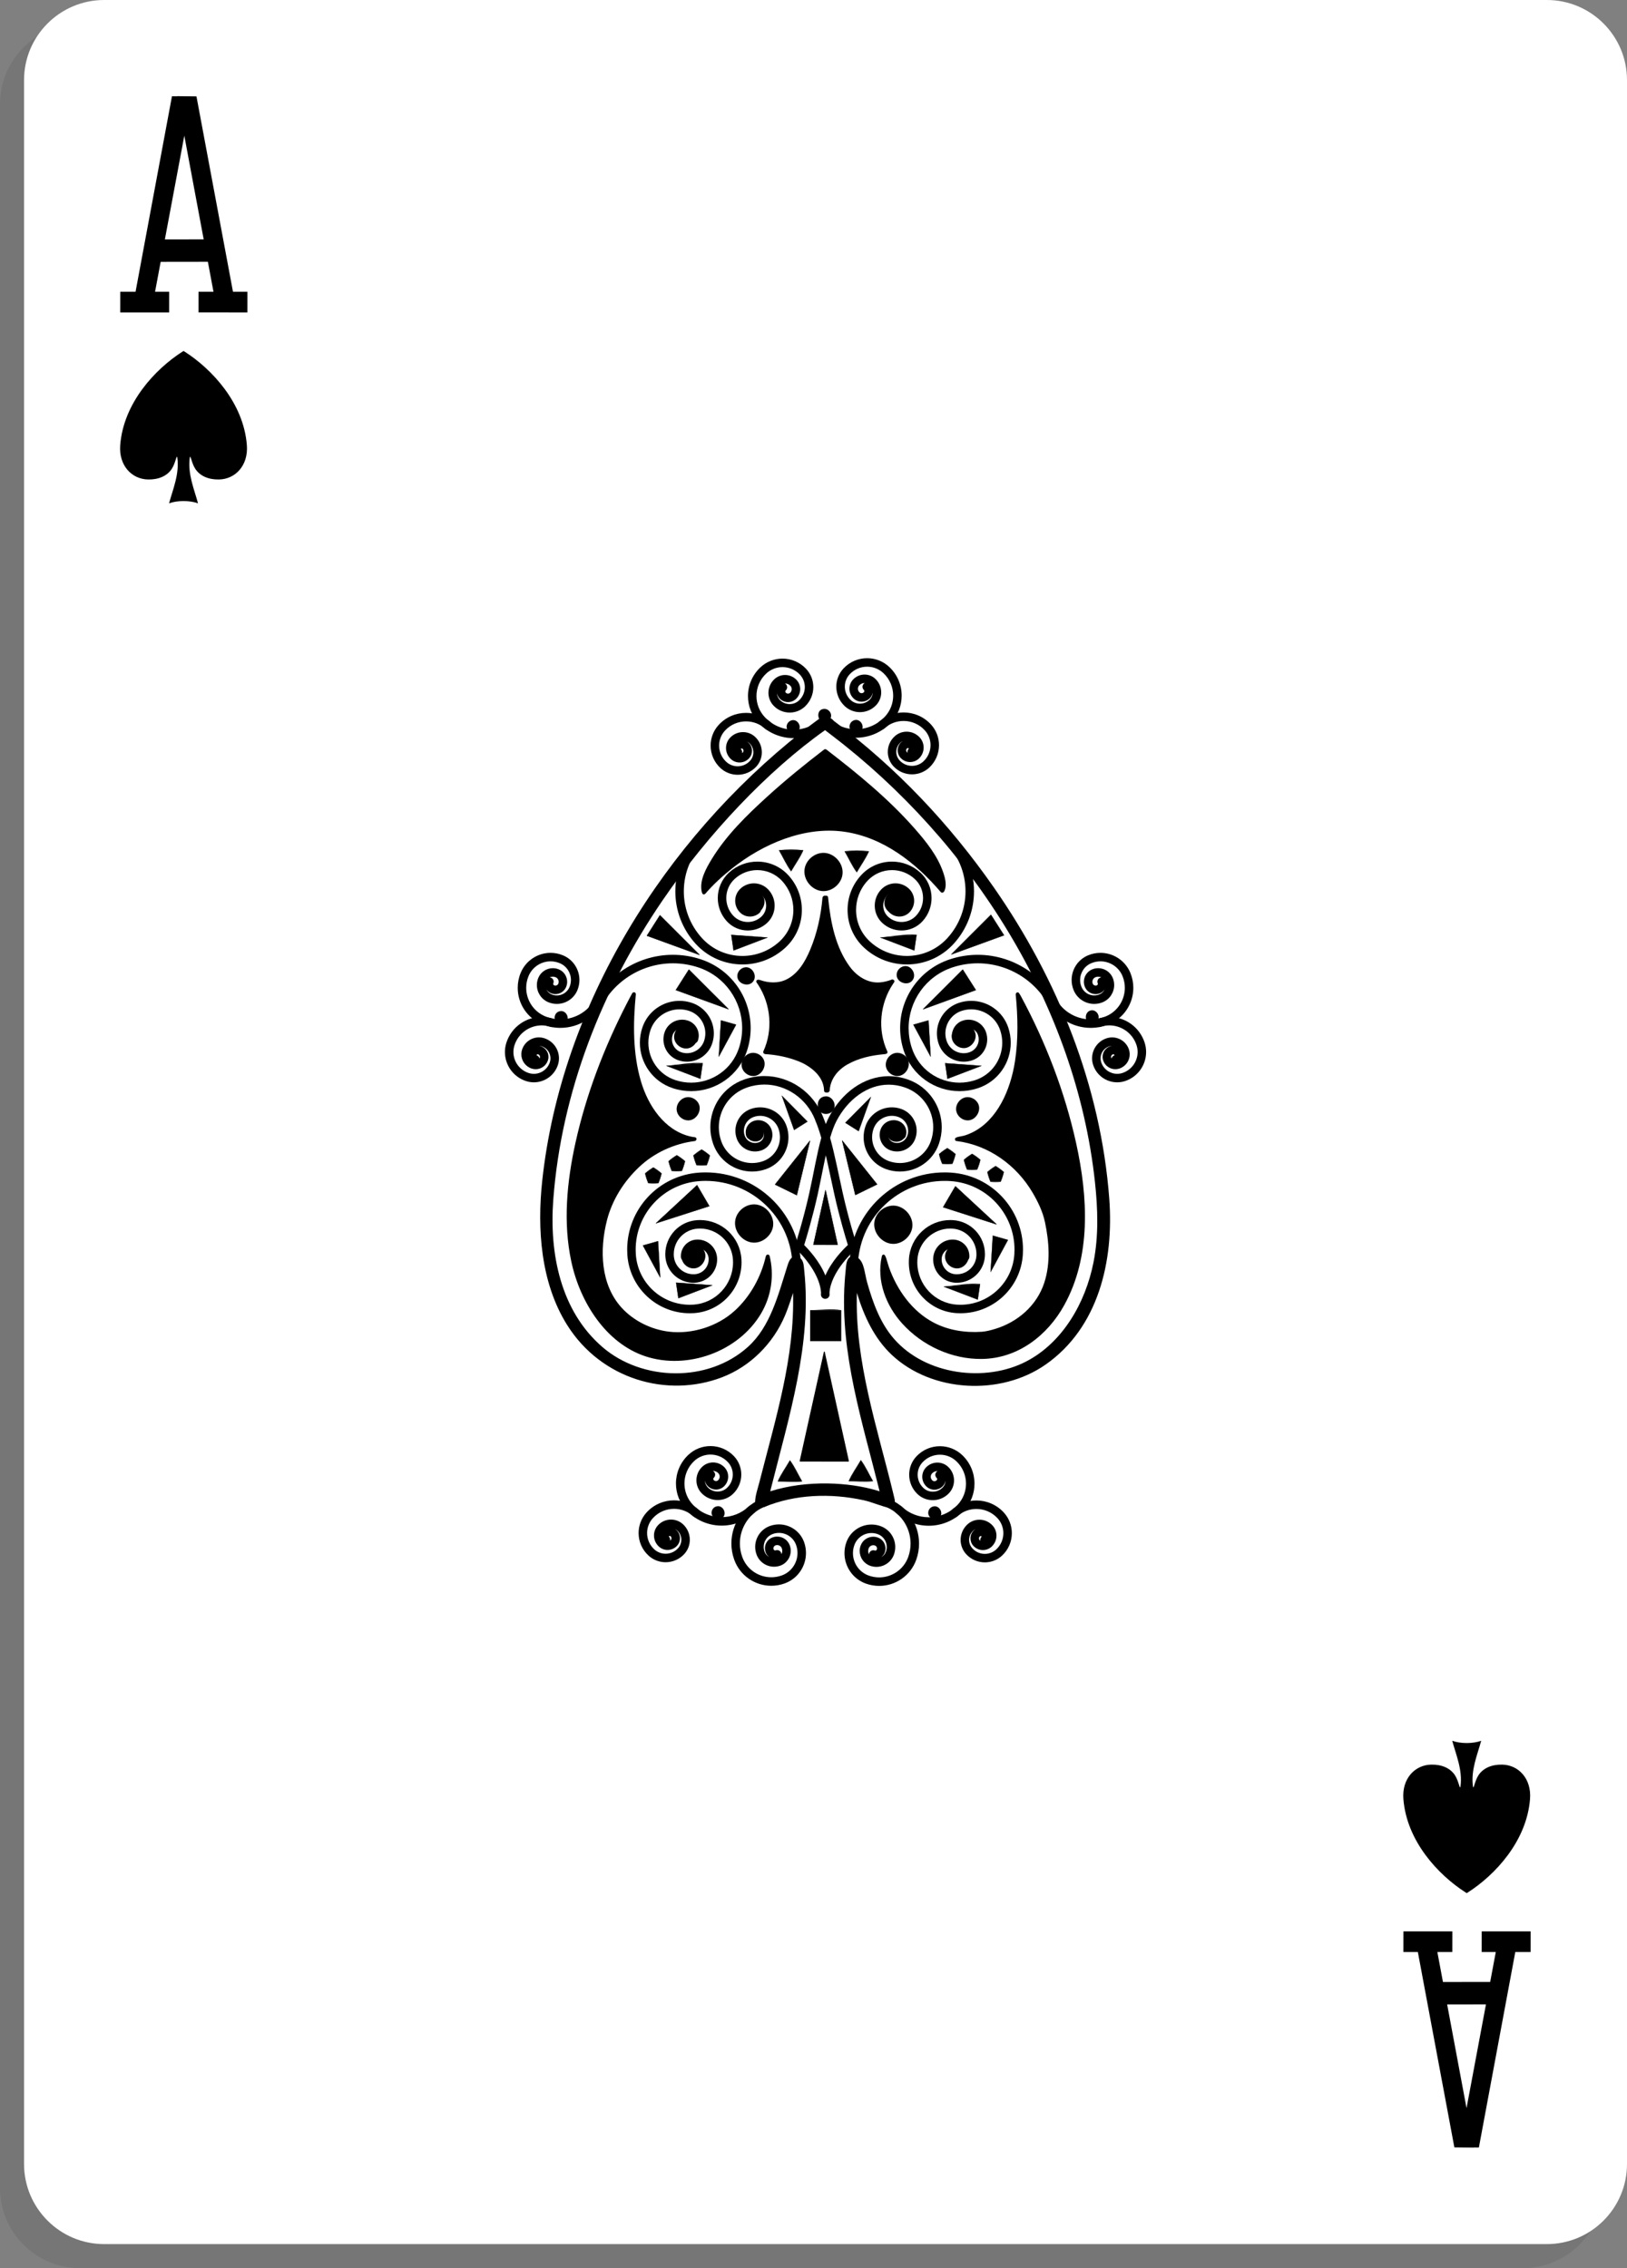 <?xml version="1.0" encoding="UTF-8" standalone="no"?><!DOCTYPE svg PUBLIC "-//W3C//DTD SVG 1.1//EN" "http://www.w3.org/Graphics/SVG/1.1/DTD/svg11.dtd"><svg width="100%" height="100%" viewBox="0 0 203 283" version="1.1" xmlns="http://www.w3.org/2000/svg" xmlns:xlink="http://www.w3.org/1999/xlink" xml:space="preserve" xmlns:serif="http://www.serif.com/" style="fill-rule:evenodd;clip-rule:evenodd;stroke-linejoin:round;stroke-miterlimit:1.414;"><rect x="0" y="0" width="203" height="283" fill="#808080" stroke="none"/><path d="M200,13c0,-5.519 -4.481,-10 -10,-10l-180,0c-5.519,0 -10,4.481 -10,10l0,260c0,5.519 4.481,10 10,10l180,0c5.519,0 10,-4.481 10,-10l0,-260Z" style="fill-opacity:0.08;"/><path d="M203,10c0,-5.519 -4.481,-10 -10,-10l-180,0c-5.519,0 -10,4.481 -10,10l0,260c0,5.519 4.481,10 10,10l180,0c5.519,0 10,-4.481 10,-10l0,-260Z" style="fill:#fff;"/><g id="A"><path d="M29.069,36.405l-4.556,-24.376l-2.45,-0.029l0.003,0.018l-0.61,-0.006l-4.544,24.395l-1.908,0l-0.004,2.578l6.103,0l0.003,-2.578l-1.76,0l0.7,-3.734l5.891,-0.008l0.699,3.74l-1.867,-0.001l-0.004,2.578l6.105,0.003l0.003,-2.578l-1.804,-0.002Zm-8.498,-6.533l2.426,-12.945l2.417,12.939l-4.843,0.006Z" style="fill-rule:nonzero;"/><path d="M176.905,243.558l4.556,24.376l2.451,0.029l-0.004,-0.018l0.611,0.006l4.543,-24.395l1.909,0l0.003,-2.578l-6.103,0l-0.003,2.578l1.761,0l-0.7,3.734l-5.892,0.008l-0.699,-3.74l1.867,0.001l0.004,-2.578l-6.104,-0.003l-0.004,2.578l1.804,0.002Zm8.498,6.533l-2.425,12.945l-2.418,-12.939l4.843,-0.006Z" style="fill-rule:nonzero;"/><g><path d="M103.236,89.407c0.652,0.286 0.62,0.383 0.823,0.56c7.792,5.81 14.437,12.859 19.952,20.775c7.949,11.41 13.333,24.771 14.39,38.798c0.589,7.807 -1.342,16.098 -7.926,20.71c-5.639,3.951 -14.205,3.489 -19.2,-1.193c-2.173,-2.036 -3.477,-4.825 -4.353,-7.724l-0.008,-0.027c-0.279,8.502 2.546,16.849 4.48,24.805c0.05,0.207 0.1,0.415 0.149,0.622c0.001,0.004 0.096,0.407 0.097,0.412c0.01,0.115 0.002,0.231 0.003,0.346l-0.145,0.315l-0.265,0.224l-0.334,0.089c-0.942,-0.169 -2.031,-0.688 -3.132,-0.93c-4.119,-0.906 -8.569,-0.751 -12.422,0.847l-0.392,0.083l-0.335,-0.089l-0.265,-0.224l-0.144,-0.315c0.008,-0.879 0.337,-1.75 0.561,-2.635c1.977,-7.782 4.413,-15.507 4.175,-23.541c0,0 -0.487,1.606 -1.005,2.832c-1.471,3.48 -4.316,6.348 -7.862,7.702c-6.83,2.609 -15.068,0.26 -19.327,-6.543c-3.294,-5.262 -3.745,-11.975 -3.098,-17.983c2.369,-22.006 15.296,-42.528 32.399,-56.015c0.761,-0.6 1.554,-1.181 2.314,-1.744l0.261,-0.145c0.225,-0.037 0.06,-0.088 0.609,-0.012Zm-0.005,95.684c2.199,0.037 4.399,0.322 6.492,0.972l0.025,0.008c-2.134,-8.604 -4.939,-17.145 -4.364,-26.04c0.029,-0.456 0.067,-0.911 0.114,-1.364c0.088,-0.849 0.048,-2.212 1.322,-1.85c0,0 0.172,0.058 0.309,0.181c0.725,0.648 0.719,1.785 1.08,3.071c0.715,2.514 1.628,5.038 3.355,7.004c3.971,4.523 11.408,5.44 16.497,2.789c4.506,-2.348 7.367,-7.26 8.377,-12.372c0.648,-3.279 0.54,-6.659 0.18,-9.997c-2.377,-22.078 -15.452,-42.506 -32.84,-55.748c-0.38,-0.29 -0.835,-0.643 -0.835,-0.643c-7.175,5.07 -14.635,12.987 -20.267,21.229c-7.559,11.063 -12.631,23.938 -13.641,37.329c-0.509,6.749 0.898,13.919 6.156,18.436c4.912,4.219 13.122,4.477 18.14,-0.052c2.78,-2.508 3.759,-6.445 4.919,-10.115c0.021,-0.068 0.044,-0.135 0.067,-0.202c0.178,-0.512 0.501,-1.224 1.35,-0.873c0,0 0.173,0.08 0.3,0.233c0.331,0.398 0.324,0.949 0.38,1.455c0.958,9.098 -1.868,18.089 -4.141,27.12l-0.102,0.41c2.288,-0.719 4.713,-1.009 7.127,-0.981Z" style="fill-rule:nonzero;"/><path d="M78.273,156.552c-0.014,-0.216 -0.022,-0.428 -0.021,-0.636c0,-5.039 3.911,-9.274 9.005,-9.608c0.266,-0.018 0.529,-0.025 0.788,-0.025c6.227,0 11.462,4.835 11.874,11.138l0.001,0c0.019,0.293 -0.203,0.544 -0.495,0.563c-0.292,0.018 -0.544,-0.204 -0.562,-0.495c-0.374,-5.74 -5.148,-10.148 -10.818,-10.148c-0.239,0 -0.476,0.009 -0.717,0.025c-4.536,0.294 -8.016,4.068 -8.016,8.55c0,0.186 0.005,0.375 0.018,0.566c0.232,3.573 3.204,6.315 6.732,6.315c0.147,0 0.297,-0.005 0.447,-0.015c2.802,-0.181 4.953,-2.515 4.953,-5.281c0,-0.117 -0.004,-0.233 -0.012,-0.349c-0.141,-2.187 -1.962,-3.866 -4.119,-3.866c-0.093,0 -0.181,0.002 -0.273,0.011c-1.692,0.11 -2.992,1.518 -2.992,3.188c0,0.072 0.002,0.139 0.007,0.213c0.084,1.297 1.166,2.293 2.447,2.293c0.052,0 0.11,-0.002 0.162,-0.003c0.982,-0.064 1.735,-0.882 1.735,-1.851c0,-0.041 -0.001,-0.086 -0.003,-0.124c-0.047,-0.731 -0.657,-1.291 -1.376,-1.291c-0.037,0 -0.062,0.001 -0.089,0.004c-0.53,0.034 -0.935,0.474 -0.935,0.993c0,0.026 0.001,0.042 0.002,0.055c0.026,0.292 -0.189,0.55 -0.481,0.575c-0.292,0.026 -0.55,-0.191 -0.574,-0.48c-0.005,-0.059 -0.006,-0.109 -0.006,-0.15c0,-1.077 0.836,-1.979 1.906,-2.049c0.072,-0.008 0.131,-0.008 0.177,-0.008c1.277,0 2.349,0.992 2.433,2.288c0.004,0.059 0.006,0.12 0.006,0.187c0,1.525 -1.184,2.806 -2.74,2.909c-0.066,0.002 -0.138,0.005 -0.217,0.006c-1.838,-0.001 -3.383,-1.426 -3.503,-3.281c-0.006,-0.1 -0.01,-0.194 -0.01,-0.286c0,-2.227 1.729,-4.097 3.971,-4.245c0.124,-0.01 0.243,-0.012 0.353,-0.014c2.717,0.002 4.996,2.109 5.177,4.858c0.008,0.137 0.014,0.277 0.014,0.417c0,3.323 -2.581,6.118 -5.947,6.34c-0.171,0.009 -0.34,0.014 -0.513,0.016c-4.084,-0.002 -7.518,-3.173 -7.789,-7.305Z" style="fill-rule:nonzero;"/><path d="M119.327,163.84c-3.359,-0.222 -5.933,-3.016 -5.933,-6.337c0,-0.139 0.003,-0.281 0.013,-0.421c0.178,-2.746 2.457,-4.854 5.166,-4.854c0.112,0 0.228,0.002 0.343,0.011c2.251,0.149 3.976,2.019 3.976,4.246c0,0.095 -0.003,0.186 -0.01,0.281c-0.119,1.859 -1.663,3.285 -3.498,3.285c-0.08,0 -0.153,-0.002 -0.23,-0.007c-1.54,-0.102 -2.723,-1.383 -2.723,-2.908c0,-0.06 0.001,-0.13 0.008,-0.192c0.083,-1.289 1.152,-2.282 2.428,-2.282c0.045,0 0.104,0 0.16,0.007c1.087,0.072 1.921,0.974 1.921,2.052c0,0.05 -0.001,0.088 -0.002,0.117c-0.01,0.293 -0.256,0.522 -0.547,0.513c-0.292,-0.009 -0.522,-0.254 -0.513,-0.546c0.001,-0.041 0.002,-0.067 0.002,-0.084c0,-0.522 -0.404,-0.961 -0.946,-0.996c-0.016,-0.002 -0.038,-0.003 -0.075,-0.003c-0.717,0 -1.326,0.56 -1.373,1.309c-0.003,0.024 -0.004,0.06 -0.004,0.105c0,0.969 0.755,1.788 1.72,1.85c0.065,0.003 0.122,0.006 0.174,0.005c1.279,0.001 2.358,-0.996 2.442,-2.288c0.004,-0.079 0.006,-0.151 0.006,-0.218c0,-1.67 -1.296,-3.079 -2.996,-3.188c-0.082,-0.009 -0.17,-0.011 -0.263,-0.011c-2.149,0 -3.967,1.679 -4.109,3.871c-0.008,0.112 -0.012,0.227 -0.012,0.346c0,2.766 2.148,5.097 4.94,5.279c0.152,0.009 0.302,0.015 0.45,0.015c3.52,0 6.488,-2.742 6.719,-6.314c0.012,-0.193 0.018,-0.383 0.018,-0.568c0.001,-4.482 -3.474,-8.255 -8.003,-8.551c-0.239,-0.014 -0.477,-0.023 -0.716,-0.022c-5.658,-0.001 -10.435,4.407 -10.806,10.147l0,0.001c-0.019,0.291 -0.272,0.513 -0.563,0.495c-0.292,-0.02 -0.514,-0.272 -0.495,-0.565c0.411,-6.302 5.646,-11.137 11.864,-11.137c0.259,0 0.522,0.007 0.787,0.025c5.089,0.334 8.992,4.57 8.992,9.607c0,0.209 -0.007,0.42 -0.021,0.635c-0.269,4.134 -3.698,7.305 -7.776,7.305c-0.172,0 -0.344,-0.005 -0.515,-0.015Z" style="fill-rule:nonzero;"/><path d="M102.959,162.056c-0.141,0 -0.275,-0.054 -0.374,-0.154c-0.101,-0.1 -0.156,-0.233 -0.156,-0.375c0.001,-0.083 0.005,-0.165 0.011,-0.246c-0.111,-1.958 -1.735,-4.021 -2.587,-4.913c-0.292,-0.313 -0.474,-0.48 -0.475,-0.48c-0.153,-0.14 -0.211,-0.355 -0.148,-0.553c0.001,-0.006 1.003,-3.133 1.753,-6.509c0.515,-2.3 0.914,-4.781 1.49,-6.855c-0.231,-0.806 -0.476,-1.539 -0.747,-2.165c-0.012,-0.031 -0.022,-0.061 -0.028,-0.092c-1.07,-2.684 -3.614,-4.395 -6.327,-4.393c-0.721,0 -1.454,0.12 -2.18,0.376c-2.157,0.756 -3.504,2.784 -3.505,4.946c0.001,0.577 0.097,1.164 0.3,1.741c0.59,1.68 2.171,2.733 3.857,2.733c0.45,0 0.908,-0.074 1.357,-0.233c1.301,-0.458 2.116,-1.682 2.117,-2.985c-0.001,-0.35 -0.058,-0.704 -0.181,-1.051c-0.351,-1 -1.29,-1.623 -2.289,-1.623c-0.267,0 -0.537,0.044 -0.806,0.139c-0.755,0.264 -1.226,0.973 -1.227,1.73c0,0.203 0.034,0.406 0.106,0.611c0.195,0.558 0.723,0.909 1.283,0.909c0.152,0 0.304,-0.026 0.452,-0.077c0.405,-0.143 0.658,-0.524 0.658,-0.929c0,-0.108 -0.017,-0.217 -0.055,-0.326c-0.099,-0.282 -0.362,-0.455 -0.643,-0.456c-0.074,0 -0.149,0.012 -0.227,0.041c-0.181,0.061 -0.292,0.231 -0.293,0.413c0.001,0.046 0.01,0.095 0.026,0.145l0,0.002c0.097,0.276 -0.048,0.578 -0.324,0.675c-0.276,0.095 -0.578,-0.049 -0.675,-0.325c-0.058,-0.162 -0.087,-0.331 -0.085,-0.497c-0.002,-0.62 0.385,-1.198 1,-1.414c0.189,-0.066 0.385,-0.099 0.578,-0.099c0.719,0 1.39,0.447 1.642,1.163c0.079,0.224 0.116,0.454 0.116,0.678c0,0.845 -0.526,1.63 -1.366,1.929c-0.266,0.093 -0.538,0.136 -0.804,0.136c-0.999,0 -1.932,-0.624 -2.283,-1.617c-0.111,-0.316 -0.165,-0.642 -0.165,-0.962c-0.001,-1.195 0.745,-2.311 1.935,-2.729c0.381,-0.135 0.773,-0.199 1.157,-0.199c1.437,0 2.782,0.895 3.288,2.329c0.164,0.463 0.241,0.937 0.241,1.404c0,1.742 -1.088,3.372 -2.824,3.984c-0.565,0.2 -1.141,0.294 -1.709,0.294c-2.124,0 -4.111,-1.326 -4.857,-3.441c-0.243,-0.691 -0.359,-1.398 -0.358,-2.093c-0.001,-2.601 1.621,-5.034 4.211,-5.946c0.839,-0.294 1.692,-0.436 2.532,-0.436c3.194,0.002 6.146,2.024 7.349,5.158c0.006,0.019 0.012,0.036 0.017,0.055c0.104,0.248 0.205,0.509 0.3,0.779c0.125,-0.314 0.258,-0.613 0.402,-0.889c1.543,-2.954 4.292,-5.079 7.449,-5.085c0.785,0 1.591,0.133 2.4,0.418c2.59,0.913 4.212,3.345 4.211,5.946c0.001,0.694 -0.116,1.4 -0.358,2.093c-0.746,2.116 -2.731,3.441 -4.856,3.44c-0.568,0.001 -1.145,-0.095 -1.71,-0.293c-1.736,-0.611 -2.823,-2.241 -2.822,-3.984c-0.001,-0.467 0.076,-0.942 0.239,-1.403c0.506,-1.434 1.85,-2.33 3.289,-2.33c0.384,0 0.774,0.063 1.157,0.199c1.19,0.42 1.935,1.534 1.933,2.729c0,0.319 -0.054,0.644 -0.165,0.962c-0.349,0.995 -1.284,1.619 -2.283,1.617c-0.269,0.002 -0.54,-0.044 -0.803,-0.136c-0.841,-0.296 -1.367,-1.084 -1.366,-1.929c-0.001,-0.223 0.034,-0.455 0.117,-0.678c0.252,-0.716 0.924,-1.163 1.641,-1.163c0.19,0 0.388,0.031 0.577,0.099c0.616,0.219 1.003,0.794 1.002,1.414c0.001,0.167 -0.03,0.334 -0.082,0.491c-0.093,0.277 -0.395,0.425 -0.672,0.332c-0.277,-0.092 -0.427,-0.393 -0.332,-0.67c0.02,-0.058 0.026,-0.11 0.027,-0.153c-0.001,-0.181 -0.113,-0.352 -0.298,-0.414c-0.073,-0.028 -0.145,-0.04 -0.222,-0.04c-0.28,0 -0.544,0.175 -0.643,0.46c-0.037,0.104 -0.055,0.211 -0.056,0.322c0.001,0.406 0.253,0.787 0.657,0.928c0.15,0.052 0.304,0.078 0.453,0.078c0.56,0 1.088,-0.349 1.284,-0.908c0.071,-0.206 0.105,-0.41 0.105,-0.612c0,-0.756 -0.471,-1.466 -1.227,-1.73c-0.268,-0.095 -0.537,-0.139 -0.804,-0.139c-1,0 -1.939,0.625 -2.29,1.625c-0.123,0.345 -0.179,0.699 -0.179,1.049c0,1.303 0.814,2.527 2.115,2.985c0.45,0.158 0.908,0.232 1.358,0.232c1.686,0 3.266,-1.051 3.856,-2.731c0.202,-0.58 0.299,-1.165 0.299,-1.742c0,-2.161 -1.349,-4.189 -3.505,-4.947c-0.698,-0.247 -1.382,-0.358 -2.047,-0.358c-2.651,-0.006 -5.097,1.82 -6.512,4.517c-0.303,0.573 -0.564,1.296 -0.802,2.116c0.579,2.079 1.045,4.508 1.565,6.842c0.712,3.199 1.648,6.179 1.745,6.485c0.085,0.209 0.03,0.45 -0.146,0.601c0,0.001 -0.195,0.168 -0.504,0.48c-0.31,0.313 -0.725,0.762 -1.137,1.301c-0.78,1.013 -1.523,2.341 -1.601,3.607c0.004,0.08 0.007,0.16 0.008,0.24c0,0.142 -0.055,0.275 -0.155,0.375c-0.099,0.1 -0.232,0.154 -0.374,0.154l-0.016,0Zm0.023,-2.911c0.791,-1.822 2.219,-3.254 2.806,-3.805c-0.272,-0.875 -1.061,-3.495 -1.683,-6.297c-0.364,-1.648 -0.707,-3.336 -1.072,-4.893c-0.343,1.562 -0.657,3.274 -1.017,4.905c-0.621,2.8 -1.408,5.417 -1.68,6.294c0.551,0.55 1.897,1.982 2.646,3.796Z" style="fill-rule:nonzero;"/><path d="M113.156,120.336c-1.903,0 -3.814,-0.686 -5.325,-2.073c-1.379,-1.262 -2.081,-2.996 -2.08,-4.728c-0.001,-1.546 0.558,-3.103 1.688,-4.331c1.03,-1.128 2.444,-1.701 3.859,-1.7c1.262,-0.001 2.533,0.457 3.539,1.378c0.922,0.846 1.392,2.006 1.392,3.166c0,1.036 -0.375,2.078 -1.13,2.902c-0.697,0.76 -1.655,1.15 -2.611,1.149c-0.854,0 -1.716,-0.308 -2.393,-0.931c-0.631,-0.579 -0.954,-1.373 -0.953,-2.168c-0.001,-0.708 0.255,-1.424 0.773,-1.984c0.482,-0.529 1.149,-0.799 1.811,-0.799c0.591,0 1.19,0.215 1.66,0.646c0.446,0.408 0.674,0.97 0.673,1.529c0,0.499 -0.181,1.002 -0.545,1.4c-0.346,0.377 -0.825,0.57 -1.301,0.57c-0.423,0 -0.853,-0.154 -1.191,-0.464c-0.216,-0.197 -0.229,-0.533 -0.031,-0.748c0.198,-0.216 0.532,-0.23 0.748,-0.032c0.135,0.125 0.303,0.184 0.474,0.185c0.193,-0.001 0.381,-0.075 0.519,-0.228c0.181,-0.196 0.267,-0.438 0.267,-0.683c-0.001,-0.277 -0.109,-0.547 -0.328,-0.747c-0.272,-0.248 -0.606,-0.367 -0.945,-0.368c-0.38,0.001 -0.753,0.151 -1.031,0.454c-0.333,0.361 -0.493,0.811 -0.494,1.269c0.001,0.511 0.204,1.014 0.611,1.386c0.475,0.437 1.074,0.652 1.676,0.652c0.675,0 1.34,-0.27 1.831,-0.803c0.571,-0.625 0.849,-1.405 0.85,-2.187c-0.001,-0.878 -0.351,-1.746 -1.049,-2.384c-0.805,-0.739 -1.813,-1.1 -2.822,-1.1c-1.131,0 -2.255,0.455 -3.079,1.356c-0.945,1.027 -1.408,2.321 -1.408,3.615c0,1.45 0.584,2.891 1.736,3.948c1.311,1.201 2.96,1.793 4.609,1.793c1.848,0 3.686,-0.744 5.034,-2.211c1.524,-1.666 2.276,-3.76 2.277,-5.853c-0.001,-2.345 -0.944,-4.677 -2.808,-6.387l0,0.001c-0.215,-0.199 -0.231,-0.534 -0.033,-0.749c0.197,-0.216 0.534,-0.231 0.749,-0.033c2.091,1.916 3.151,4.54 3.151,7.168c0,2.345 -0.846,4.703 -2.556,6.568c-1.552,1.693 -3.68,2.556 -5.809,2.556c-0.002,0 -0.003,0 -0.005,0Z" style="fill-rule:nonzero;"/><path d="M86.816,117.78c-1.71,-1.865 -2.556,-4.223 -2.555,-6.567c-0.001,-2.628 1.061,-5.253 3.15,-7.169l0.001,0c0.216,-0.197 0.551,-0.183 0.748,0.033c0.198,0.215 0.184,0.55 -0.031,0.748c-1.866,1.709 -2.809,4.041 -2.81,6.388c0.001,2.092 0.752,4.186 2.278,5.851c1.348,1.469 3.186,2.212 5.036,2.212c1.651,0 3.302,-0.592 4.616,-1.793c1.155,-1.058 1.739,-2.498 1.739,-3.948c0,-1.294 -0.464,-2.587 -1.409,-3.616c-0.827,-0.9 -1.952,-1.354 -3.087,-1.355c-1.012,0.001 -2.021,0.362 -2.825,1.099c-0.698,0.639 -1.049,1.508 -1.049,2.385c0,0.783 0.278,1.562 0.849,2.186c0.492,0.535 1.158,0.804 1.833,0.805c0.602,0 1.203,-0.215 1.682,-0.653c0.407,-0.371 0.609,-0.876 0.61,-1.386c-0.001,-0.456 -0.162,-0.908 -0.495,-1.269c-0.277,-0.303 -0.652,-0.454 -1.033,-0.454c-0.342,0 -0.678,0.12 -0.947,0.367c-0.22,0.202 -0.329,0.472 -0.329,0.748c0,0.246 0.086,0.486 0.265,0.682c0.14,0.154 0.328,0.228 0.522,0.229c0.172,-0.001 0.341,-0.061 0.479,-0.186c0.216,-0.197 0.551,-0.182 0.749,0.034c0.196,0.217 0.18,0.552 -0.035,0.75c-0.339,0.307 -0.768,0.462 -1.193,0.461c-0.475,0.001 -0.955,-0.193 -1.301,-0.571c-0.366,-0.396 -0.546,-0.901 -0.546,-1.399c0,-0.561 0.227,-1.121 0.673,-1.529c0.471,-0.431 1.071,-0.646 1.663,-0.646c0.663,0 1.329,0.269 1.814,0.796c0.516,0.563 0.775,1.278 0.774,1.987c0.001,0.795 -0.324,1.589 -0.955,2.169c-0.68,0.621 -1.542,0.93 -2.397,0.93c-0.955,0 -1.916,-0.388 -2.613,-1.147c-0.756,-0.826 -1.131,-1.868 -1.13,-2.904c-0.001,-1.16 0.471,-2.321 1.393,-3.166c1.005,-0.922 2.279,-1.378 3.542,-1.378c1.417,0 2.834,0.572 3.866,1.699c1.131,1.229 1.69,2.785 1.689,4.332c0.001,1.733 -0.701,3.466 -2.083,4.73c-1.514,1.384 -3.428,2.072 -5.331,2.072c-2.133,0 -4.262,-0.861 -5.817,-2.557Z" style="fill-rule:nonzero;"/><path d="M83.94,135.774c-2.511,-0.829 -4.103,-3.162 -4.103,-5.671c0,-0.621 0.097,-1.252 0.302,-1.871c0.68,-2.055 2.587,-3.356 4.637,-3.356c0.507,0 1.025,0.079 1.532,0.248c1.687,0.557 2.758,2.124 2.757,3.81c0,0.417 -0.066,0.841 -0.204,1.258c-0.461,1.395 -1.755,2.277 -3.149,2.277c-0.345,0 -0.695,-0.054 -1.04,-0.166c-1.159,-0.385 -1.896,-1.461 -1.896,-2.621c0,-0.286 0.046,-0.58 0.141,-0.866c0.322,-0.972 1.224,-1.588 2.196,-1.588c0.241,0 0.486,0.038 0.726,0.118c0.822,0.272 1.344,1.036 1.344,1.859c0,0.201 -0.033,0.408 -0.098,0.611c-0.091,0.278 -0.391,0.429 -0.668,0.338c-0.279,-0.092 -0.43,-0.391 -0.339,-0.668c0.032,-0.096 0.044,-0.19 0.044,-0.281c0,-0.377 -0.238,-0.73 -0.617,-0.854c-0.131,-0.044 -0.261,-0.064 -0.392,-0.064c-0.525,0 -1.017,0.335 -1.19,0.864c-0.058,0.176 -0.086,0.354 -0.086,0.531c0,0.713 0.452,1.379 1.168,1.613c0.234,0.08 0.473,0.115 0.707,0.115c0.947,0 1.831,-0.601 2.143,-1.548c0.101,-0.311 0.15,-0.622 0.15,-0.928c0,-1.24 -0.786,-2.396 -2.029,-2.805c-0.4,-0.131 -0.803,-0.193 -1.2,-0.193c-1.604,0 -3.1,1.018 -3.63,2.628c-0.17,0.512 -0.249,1.029 -0.249,1.539c0,2.062 1.308,3.984 3.373,4.665c0.654,0.215 1.317,0.317 1.969,0.317c2.633,0 5.086,-1.672 5.956,-4.308c0.274,-0.832 0.405,-1.673 0.405,-2.5c-0.001,-3.347 -2.125,-6.466 -5.478,-7.574c-1.053,-0.346 -2.119,-0.51 -3.167,-0.51c-4.239,0 -8.189,2.691 -9.591,6.937l0.001,0c-0.092,0.279 -0.391,0.429 -0.669,0.337c-0.279,-0.091 -0.43,-0.39 -0.337,-0.668c1.55,-4.693 5.909,-7.666 10.596,-7.666c1.158,0 2.338,0.181 3.498,0.566c3.798,1.255 6.207,4.785 6.207,8.578c0,0.937 -0.149,1.893 -0.459,2.833c-1.018,3.081 -3.883,5.035 -6.962,5.035c-0.763,0 -1.537,-0.12 -2.299,-0.371Z" style="fill-rule:nonzero;"/><path d="M112.767,131.11c-0.312,-0.941 -0.459,-1.898 -0.459,-2.836c0,-3.791 2.405,-7.32 6.197,-8.575c1.158,-0.383 2.335,-0.566 3.493,-0.566c4.678,0 9.032,2.974 10.579,7.666c0.091,0.278 -0.059,0.577 -0.337,0.669c-0.279,0.091 -0.579,-0.06 -0.67,-0.338c-1.397,-4.247 -5.341,-6.937 -9.572,-6.938c-1.047,0.001 -2.112,0.164 -3.161,0.513c-3.347,1.105 -5.47,4.224 -5.47,7.569c0,0.828 0.129,1.67 0.406,2.503c0.868,2.637 3.318,4.307 5.945,4.308c0.65,-0.001 1.31,-0.102 1.963,-0.317c2.062,-0.681 3.369,-2.602 3.369,-4.664c0,-0.51 -0.08,-1.028 -0.25,-1.541c-0.529,-1.609 -2.023,-2.627 -3.622,-2.627c-0.398,0 -0.799,0.061 -1.196,0.193c-1.24,0.409 -2.026,1.566 -2.027,2.806c0.001,0.307 0.047,0.617 0.15,0.926c0.313,0.949 1.194,1.55 2.139,1.55c0.232,0 0.471,-0.036 0.706,-0.116c0.711,-0.233 1.164,-0.899 1.164,-1.612c0,-0.176 -0.027,-0.357 -0.086,-0.533c-0.172,-0.528 -0.664,-0.863 -1.187,-0.863c-0.131,0 -0.262,0.02 -0.392,0.064c-0.376,0.124 -0.615,0.476 -0.616,0.853c0.001,0.095 0.015,0.185 0.046,0.276c0.093,0.278 -0.055,0.578 -0.333,0.672c-0.276,0.094 -0.577,-0.055 -0.671,-0.331c-0.071,-0.207 -0.101,-0.418 -0.101,-0.617c0,-0.823 0.521,-1.586 1.34,-1.856c0.24,-0.082 0.486,-0.12 0.727,-0.12c0.97,-0.001 1.873,0.618 2.194,1.591c0.092,0.284 0.139,0.575 0.139,0.864c0,1.159 -0.733,2.234 -1.893,2.62c-0.343,0.112 -0.692,0.166 -1.037,0.166c-1.393,0.001 -2.686,-0.884 -3.144,-2.277c-0.139,-0.416 -0.205,-0.842 -0.205,-1.257c0,-1.687 1.068,-3.254 2.753,-3.81c0.506,-0.169 1.022,-0.249 1.53,-0.249c2.048,0 3.952,1.302 4.63,3.356c0.203,0.619 0.302,1.25 0.301,1.872c0.001,2.508 -1.588,4.841 -4.096,5.671c-0.761,0.249 -1.535,0.37 -2.295,0.37c-3.075,0 -5.935,-1.954 -6.951,-5.035Z" style="fill-rule:nonzero;"/><path d="M109.695,197.876c-0.552,0 -1.113,-0.094 -1.659,-0.288c-1.647,-0.593 -2.671,-2.143 -2.671,-3.797c0,-0.453 0.074,-0.915 0.237,-1.362c0.489,-1.363 1.768,-2.21 3.136,-2.209c0.374,-0.001 0.756,0.061 1.127,0.196c1.132,0.408 1.836,1.473 1.836,2.609c0,0.311 -0.053,0.626 -0.163,0.937c-0.342,0.948 -1.234,1.539 -2.188,1.539c-0.262,0 -0.527,-0.045 -0.783,-0.136c-0.804,-0.288 -1.304,-1.043 -1.304,-1.85c0,-0.22 0.036,-0.448 0.117,-0.663c0.246,-0.686 0.89,-1.113 1.579,-1.113c0.186,0 0.379,0.031 0.566,0.1c0.594,0.213 0.961,0.768 0.96,1.362c0,0.163 -0.028,0.328 -0.084,0.491c-0.093,0.254 -0.258,0.46 -0.462,0.605c0.27,-0.142 0.491,-0.381 0.6,-0.689c0.07,-0.197 0.102,-0.393 0.102,-0.583c0,-0.702 -0.434,-1.362 -1.134,-1.612c-0.256,-0.091 -0.513,-0.134 -0.769,-0.135c-0.931,0.001 -1.807,0.578 -2.139,1.509c-0.121,0.331 -0.176,0.668 -0.176,1.004c0,1.218 0.757,2.363 1.97,2.798c0.43,0.154 0.869,0.227 1.302,0.227c1.577,-0.001 3.06,-0.978 3.624,-2.549c0.199,-0.555 0.292,-1.118 0.292,-1.671c0,-2.029 -1.257,-3.933 -3.276,-4.654l0.001,0c-0.277,-0.099 -0.42,-0.403 -0.322,-0.678c0.098,-0.276 0.402,-0.42 0.678,-0.32c2.452,0.879 3.979,3.189 3.978,5.652c0.001,0.672 -0.114,1.358 -0.353,2.028c-0.721,2.003 -2.607,3.252 -4.62,3.252c-0.001,0 -0.001,0 -0.002,0Zm-1.32,-4.661c-0.036,0.096 -0.052,0.196 -0.052,0.3c0,0.15 0.038,0.299 0.109,0.43c0.001,-0.055 0.011,-0.11 0.03,-0.165c0.096,-0.277 0.399,-0.421 0.676,-0.323c0.024,0.007 0.047,0.011 0.072,0.011c0.083,0 0.165,-0.053 0.19,-0.128c0.018,-0.052 0.026,-0.096 0.026,-0.139c-0.001,-0.159 -0.099,-0.31 -0.26,-0.366c-0.071,-0.025 -0.138,-0.036 -0.207,-0.036c-0.253,0 -0.492,0.156 -0.584,0.416Z" style="fill-rule:nonzero;"/><path d="M115.879,190.37c-1.477,0.001 -2.961,-0.543 -4.12,-1.638l0.001,0.001c-0.214,-0.201 -0.224,-0.536 -0.022,-0.749c0.2,-0.212 0.535,-0.222 0.749,-0.021c0.956,0.903 2.173,1.347 3.392,1.348c1.316,-0.001 2.623,-0.518 3.598,-1.549c0.704,-0.747 1.05,-1.694 1.051,-2.645c-0.001,-1.024 -0.405,-2.042 -1.207,-2.798c-0.576,-0.544 -1.307,-0.812 -2.041,-0.814c-0.793,0.002 -1.579,0.312 -2.164,0.935c-0.416,0.441 -0.619,0.997 -0.619,1.558c0,0.605 0.237,1.205 0.713,1.655c0.33,0.313 0.75,0.466 1.173,0.467c0.457,-0.001 0.907,-0.181 1.247,-0.535c0.227,-0.242 0.34,-0.542 0.344,-0.849c-0.036,0.246 -0.148,0.487 -0.333,0.684c-0.284,0.298 -0.667,0.453 -1.052,0.452c-0.354,0.001 -0.713,-0.131 -0.992,-0.393c-0.35,-0.331 -0.528,-0.778 -0.527,-1.221c-0.001,-0.413 0.153,-0.831 0.456,-1.151c0.386,-0.411 0.912,-0.618 1.432,-0.617c0.483,-0.001 0.971,0.179 1.348,0.536c0.483,0.455 0.728,1.072 0.728,1.69c0.001,0.569 -0.208,1.146 -0.634,1.596c-0.545,0.574 -1.282,0.868 -2.017,0.867c-0.681,0.001 -1.366,-0.251 -1.902,-0.755c-0.693,-0.656 -1.045,-1.544 -1.044,-2.426c-0.001,-0.82 0.301,-1.644 0.907,-2.286c0.792,-0.841 1.866,-1.267 2.936,-1.266c0.991,-0.001 1.992,0.368 2.769,1.102c1.022,0.963 1.539,2.268 1.538,3.569c0.001,1.209 -0.444,2.423 -1.341,3.374c-1.179,1.245 -2.771,1.879 -4.363,1.879c-0.001,0 -0.002,0 -0.004,0Zm0.42,-6.537c-0.116,0.122 -0.169,0.271 -0.17,0.425c0.001,0.165 0.063,0.325 0.194,0.449c0.076,0.071 0.169,0.104 0.266,0.105c0.103,-0.001 0.206,-0.039 0.284,-0.12c0.038,-0.041 0.056,-0.09 0.056,-0.142c0,-0.055 -0.022,-0.109 -0.066,-0.15c-0.21,-0.201 -0.22,-0.536 -0.018,-0.749c0.041,-0.042 0.087,-0.076 0.136,-0.102c-0.007,-0.001 -0.016,-0.001 -0.023,-0.001c-0.244,0.001 -0.48,0.095 -0.659,0.285Z" style="fill-rule:nonzero;"/><path d="M122.877,194.94c-0.851,0.001 -1.704,-0.346 -2.323,-1.019c-0.464,-0.505 -0.698,-1.146 -0.698,-1.781c-0.001,-0.711 0.288,-1.423 0.852,-1.94c0.423,-0.389 0.962,-0.585 1.496,-0.584c0.596,-0.001 1.194,0.243 1.63,0.716c0.33,0.357 0.495,0.817 0.494,1.267c0.001,0.506 -0.205,1.011 -0.605,1.383c-0.308,0.282 -0.702,0.423 -1.089,0.423c-0.432,0 -0.866,-0.177 -1.181,-0.517c-0.244,-0.266 -0.369,-0.607 -0.368,-0.944c-0.001,-0.372 0.151,-0.752 0.449,-1.022c0.054,-0.05 0.112,-0.094 0.171,-0.132c-0.098,0.049 -0.193,0.111 -0.279,0.19c-0.341,0.311 -0.51,0.732 -0.511,1.16c0.001,0.38 0.138,0.758 0.417,1.062c0.415,0.451 0.977,0.678 1.545,0.679c0.511,-0.001 1.016,-0.183 1.421,-0.554c0.59,-0.545 0.889,-1.285 0.891,-2.03c-0.002,-0.667 -0.241,-1.334 -0.728,-1.864c-0.708,-0.77 -1.668,-1.155 -2.634,-1.156c-0.867,0 -1.732,0.311 -2.42,0.945l0,0.001c-0.216,0.198 -0.551,0.184 -0.749,-0.031c-0.198,-0.216 -0.184,-0.552 0.032,-0.749c0.889,-0.82 2.016,-1.226 3.137,-1.225c1.248,-0.001 2.499,0.504 3.414,1.498c0.674,0.731 1.007,1.661 1.006,2.581c0.001,1.028 -0.416,2.057 -1.233,2.809c-0.604,0.557 -1.371,0.834 -2.132,0.834c-0.002,0 -0.003,0 -0.005,0Zm-0.627,-3.236c-0.069,0.063 -0.105,0.148 -0.105,0.24c0,0.082 0.028,0.16 0.088,0.225c0.026,0.029 0.055,0.053 0.086,0.076c-0.039,-0.176 0.012,-0.367 0.152,-0.5c0.011,-0.009 0.012,-0.016 0.012,-0.022c-0.001,-0.006 -0.001,-0.009 -0.004,-0.012c-0.036,-0.038 -0.074,-0.052 -0.118,-0.053c-0.039,0 -0.075,0.013 -0.111,0.046Z" style="fill-rule:nonzero;"/><path d="M91.609,194.607c-0.241,-0.669 -0.355,-1.354 -0.355,-2.028c0,-2.465 1.529,-4.773 3.98,-5.652c0.274,-0.099 0.578,0.043 0.677,0.319c0.1,0.276 -0.045,0.579 -0.32,0.678c-2.018,0.724 -3.276,2.625 -3.277,4.655c0.001,0.554 0.093,1.116 0.292,1.67c0.564,1.573 2.047,2.55 3.627,2.55c0.431,0 0.87,-0.073 1.3,-0.225c1.214,-0.436 1.97,-1.582 1.97,-2.802c0,-0.333 -0.057,-0.674 -0.176,-1.004c-0.332,-0.928 -1.208,-1.507 -2.139,-1.507c-0.257,0 -0.514,0.043 -0.77,0.137c-0.699,0.249 -1.133,0.909 -1.134,1.61c0.001,0.192 0.032,0.386 0.101,0.579c0.111,0.309 0.329,0.548 0.599,0.691c-0.203,-0.144 -0.368,-0.35 -0.459,-0.603c-0.057,-0.162 -0.086,-0.329 -0.086,-0.492c0,-0.593 0.371,-1.15 0.955,-1.36c0.191,-0.071 0.386,-0.102 0.572,-0.101c0.69,-0.001 1.334,0.427 1.58,1.111c0.077,0.217 0.115,0.442 0.115,0.664c0.001,0.806 -0.499,1.561 -1.304,1.851c-0.255,0.09 -0.519,0.135 -0.782,0.134c-0.954,0.001 -1.845,-0.589 -2.187,-1.537c-0.111,-0.309 -0.164,-0.626 -0.164,-0.937c0,-1.138 0.705,-2.202 1.834,-2.608c0.373,-0.136 0.756,-0.198 1.13,-0.198c1.366,0 2.647,0.848 3.137,2.209c0.16,0.447 0.236,0.908 0.236,1.361c0,1.656 -1.023,3.206 -2.672,3.799c-0.547,0.195 -1.106,0.288 -1.656,0.288c-2.014,0.001 -3.902,-1.247 -4.624,-3.252Zm5.857,-0.841c0.017,0.053 0.027,0.108 0.028,0.161c0.07,-0.13 0.108,-0.279 0.108,-0.43c0,-0.102 -0.016,-0.205 -0.052,-0.305c-0.091,-0.254 -0.331,-0.41 -0.584,-0.411c-0.071,0.001 -0.136,0.011 -0.207,0.038c-0.16,0.056 -0.259,0.206 -0.26,0.364c0,0.045 0.008,0.087 0.025,0.133c0.027,0.083 0.106,0.134 0.192,0.135c0.022,-0.001 0.046,-0.004 0.076,-0.012c0.058,-0.021 0.116,-0.031 0.173,-0.031c0.221,0 0.425,0.139 0.501,0.358Z" style="fill-rule:nonzero;"/><path d="M85.677,188.473c-0.893,-0.949 -1.339,-2.164 -1.338,-3.372c-0.001,-1.302 0.516,-2.606 1.539,-3.57c0.777,-0.735 1.776,-1.102 2.768,-1.102c1.07,0 2.142,0.426 2.935,1.265c0.607,0.642 0.909,1.469 0.909,2.288c0,0.883 -0.353,1.769 -1.045,2.426c-0.535,0.503 -1.221,0.755 -1.903,0.755c-0.734,0 -1.472,-0.295 -2.016,-0.87c-0.424,-0.447 -0.636,-1.024 -0.635,-1.594c-0.001,-0.616 0.245,-1.237 0.729,-1.69c0.378,-0.358 0.866,-0.538 1.348,-0.537c0.52,-0.001 1.044,0.207 1.43,0.616c0.306,0.324 0.458,0.74 0.457,1.152c0.001,0.444 -0.177,0.89 -0.527,1.221c-0.277,0.262 -0.638,0.394 -0.991,0.393c-0.386,0.001 -0.77,-0.153 -1.053,-0.453c-0.186,-0.195 -0.297,-0.436 -0.334,-0.685c0.005,0.308 0.118,0.609 0.346,0.851c0.338,0.357 0.79,0.535 1.246,0.536c0.424,-0.001 0.844,-0.155 1.174,-0.465c0.476,-0.451 0.713,-1.053 0.714,-1.656c-0.001,-0.562 -0.204,-1.119 -0.621,-1.56c-0.585,-0.622 -1.37,-0.932 -2.163,-0.933c-0.733,0.001 -1.464,0.269 -2.041,0.813c-0.803,0.758 -1.206,1.775 -1.207,2.799c0.001,0.951 0.348,1.898 1.051,2.644c0.972,1.03 2.281,1.549 3.597,1.55c1.22,-0.001 2.437,-0.446 3.394,-1.35l0,0.001c0.213,-0.201 0.547,-0.192 0.749,0.021c0.201,0.212 0.19,0.547 -0.021,0.748c-1.159,1.095 -2.645,1.639 -4.122,1.639c-1.593,0 -3.188,-0.633 -4.369,-1.881Zm3.408,-4.835c0.2,0.214 0.187,0.549 -0.027,0.748c-0.04,0.039 -0.06,0.089 -0.061,0.146c0.001,0.052 0.018,0.101 0.055,0.14c0.076,0.081 0.18,0.123 0.285,0.123c0.096,-0.002 0.191,-0.034 0.264,-0.104c0.132,-0.126 0.195,-0.287 0.196,-0.451c-0.001,-0.154 -0.055,-0.303 -0.169,-0.423c-0.182,-0.191 -0.417,-0.286 -0.66,-0.287c-0.008,0 -0.016,0 -0.023,0.001c0.051,0.027 0.098,0.063 0.14,0.107Z" style="fill-rule:nonzero;"/><path d="M80.911,194.09c-0.818,-0.753 -1.234,-1.783 -1.233,-2.81c0,-0.921 0.335,-1.851 1.007,-2.581c0.912,-0.993 2.165,-1.5 3.414,-1.499c1.121,-0.001 2.248,0.407 3.137,1.225l0.001,0.001c0.215,0.198 0.229,0.533 0.031,0.748c-0.2,0.215 -0.534,0.23 -0.748,0.032c-0.69,-0.635 -1.554,-0.945 -2.421,-0.946c-0.969,0.001 -1.928,0.388 -2.634,1.156c-0.488,0.532 -0.727,1.197 -0.728,1.864c0.001,0.745 0.3,1.485 0.891,2.03c0.404,0.37 0.911,0.551 1.42,0.552c0.568,-0.001 1.131,-0.227 1.545,-0.677c0.28,-0.303 0.415,-0.681 0.416,-1.063c-0.001,-0.426 -0.171,-0.847 -0.509,-1.158c-0.087,-0.08 -0.182,-0.145 -0.282,-0.192c0.06,0.037 0.118,0.081 0.171,0.13c0.299,0.273 0.451,0.65 0.45,1.024c0.001,0.335 -0.121,0.677 -0.367,0.945c-0.316,0.34 -0.749,0.519 -1.181,0.518c-0.39,0 -0.78,-0.142 -1.088,-0.426c-0.4,-0.368 -0.607,-0.876 -0.606,-1.38c-0.001,-0.452 0.164,-0.91 0.495,-1.269c0.435,-0.474 1.034,-0.715 1.63,-0.715c0.532,0 1.073,0.194 1.496,0.584c0.562,0.518 0.851,1.231 0.849,1.939c0.002,0.635 -0.229,1.278 -0.695,1.782c-0.621,0.673 -1.472,1.019 -2.324,1.019c-0.762,0 -1.53,-0.277 -2.137,-0.833Zm2.537,-2.396c-0.004,0.006 -0.005,0.008 -0.005,0.012c0.001,0.008 0,0.011 0.009,0.018c0.142,0.133 0.195,0.326 0.156,0.502c0.031,-0.021 0.058,-0.046 0.086,-0.074c0.057,-0.065 0.086,-0.143 0.087,-0.226c-0.001,-0.092 -0.037,-0.177 -0.108,-0.242c-0.031,-0.03 -0.068,-0.043 -0.108,-0.043c-0.046,0.002 -0.084,0.017 -0.117,0.053Z" style="fill-rule:nonzero;"/><path d="M99.032,92.101c-1.593,0.002 -3.189,-0.633 -4.368,-1.881c-0.894,-0.948 -1.339,-2.163 -1.339,-3.371c0,-1.302 0.518,-2.607 1.538,-3.571c0.78,-0.734 1.777,-1.102 2.769,-1.102c1.07,0 2.142,0.426 2.934,1.265c0.608,0.643 0.912,1.469 0.91,2.288c0.002,0.883 -0.351,1.769 -1.044,2.425c-0.535,0.505 -1.222,0.756 -1.904,0.755c-0.735,0.001 -1.472,-0.291 -2.016,-0.868c-0.423,-0.448 -0.634,-1.024 -0.634,-1.595c0,-0.617 0.245,-1.235 0.728,-1.688c0.377,-0.359 0.866,-0.54 1.349,-0.538c0.52,-0.002 1.043,0.208 1.429,0.615c0.305,0.324 0.459,0.741 0.458,1.153c0.001,0.444 -0.177,0.889 -0.525,1.221c-0.28,0.261 -0.64,0.394 -0.995,0.394c-0.383,0 -0.769,-0.154 -1.053,-0.455c-0.184,-0.194 -0.294,-0.435 -0.331,-0.682c0.005,0.306 0.117,0.607 0.346,0.849c0.336,0.356 0.788,0.535 1.244,0.536c0.425,-0.001 0.843,-0.155 1.175,-0.467c0.475,-0.45 0.713,-1.049 0.714,-1.655c-0.001,-0.562 -0.205,-1.119 -0.62,-1.56c-0.588,-0.621 -1.372,-0.932 -2.165,-0.932c-0.735,0 -1.465,0.268 -2.041,0.811c-0.803,0.758 -1.206,1.776 -1.207,2.801c0.001,0.951 0.348,1.897 1.052,2.643c0.972,1.031 2.281,1.55 3.596,1.55c1.22,0 2.438,-0.446 3.395,-1.349l0,0.001c0.212,-0.202 0.548,-0.192 0.748,0.02c0.202,0.212 0.192,0.548 -0.02,0.748c-1.158,1.095 -2.642,1.639 -4.119,1.639c-0.001,0 -0.003,0 -0.003,0l-0.001,0Zm-0.961,-6.717c0.198,0.213 0.189,0.549 -0.024,0.749c-0.044,0.04 -0.064,0.09 -0.064,0.148c0,0.053 0.017,0.1 0.055,0.141c0.079,0.081 0.179,0.121 0.284,0.121c0.099,-0.001 0.192,-0.035 0.266,-0.103c0.131,-0.125 0.194,-0.288 0.195,-0.452c-0.001,-0.155 -0.056,-0.304 -0.168,-0.426c-0.181,-0.189 -0.418,-0.281 -0.66,-0.283c-0.007,0 -0.014,0 -0.021,0c0.049,0.027 0.096,0.062 0.137,0.105Z" style="fill-rule:nonzero;"/><path d="M92.035,96.67c-0.763,0.001 -1.533,-0.277 -2.138,-0.833c-0.817,-0.752 -1.233,-1.782 -1.232,-2.81c-0.001,-0.921 0.334,-1.849 1.006,-2.58c0.913,-0.994 2.165,-1.5 3.414,-1.499c1.12,-0.001 2.25,0.405 3.138,1.224c0.216,0.199 0.229,0.534 0.03,0.749c-0.198,0.215 -0.533,0.229 -0.748,0.031c-0.687,-0.633 -1.552,-0.943 -2.42,-0.943c-0.967,0 -1.928,0.387 -2.634,1.154c-0.488,0.532 -0.725,1.196 -0.726,1.864c0.001,0.746 0.298,1.485 0.89,2.03c0.404,0.371 0.91,0.554 1.42,0.555c0.569,-0.001 1.13,-0.228 1.545,-0.68c0.279,-0.303 0.414,-0.681 0.415,-1.063c-0.001,-0.426 -0.17,-0.848 -0.508,-1.159c-0.087,-0.08 -0.182,-0.143 -0.283,-0.191c0.061,0.038 0.119,0.083 0.174,0.132c0.295,0.274 0.449,0.65 0.448,1.024c0.001,0.334 -0.121,0.675 -0.369,0.943c-0.315,0.34 -0.749,0.518 -1.18,0.517c-0.387,0.001 -0.78,-0.14 -1.087,-0.424c-0.401,-0.369 -0.607,-0.876 -0.607,-1.381c0,-0.451 0.166,-0.91 0.495,-1.268c0.434,-0.473 1.035,-0.717 1.629,-0.716c0.533,0 1.074,0.195 1.496,0.585c0.565,0.517 0.852,1.229 0.851,1.938c0.001,0.635 -0.231,1.276 -0.694,1.782c-0.62,0.674 -1.472,1.019 -2.321,1.019c-0.002,0 -0.003,0 -0.004,0Zm0.4,-3.229c-0.006,0.006 -0.006,0.009 -0.006,0.013c0.002,0.008 0.002,0.01 0.008,0.017c0.143,0.132 0.197,0.326 0.159,0.504c0.028,-0.023 0.058,-0.047 0.083,-0.076c0.06,-0.064 0.086,-0.142 0.087,-0.224c0,-0.091 -0.036,-0.178 -0.107,-0.244c-0.031,-0.028 -0.067,-0.042 -0.107,-0.042c-0.045,0.001 -0.084,0.017 -0.117,0.052Z" style="fill-rule:nonzero;"/><path d="M102.673,90.408c-0.214,-0.2 -0.223,-0.534 -0.023,-0.748c0.202,-0.213 0.536,-0.222 0.748,-0.02c0.956,0.902 2.175,1.348 3.395,1.349c1.314,-0.001 2.623,-0.519 3.598,-1.55c0.704,-0.747 1.049,-1.693 1.051,-2.645c-0.002,-1.022 -0.405,-2.04 -1.207,-2.798c-0.577,-0.545 -1.308,-0.812 -2.04,-0.812c-0.795,0 -1.58,0.311 -2.165,0.933c-0.417,0.441 -0.62,0.997 -0.621,1.559c0.001,0.605 0.238,1.203 0.713,1.655c0.332,0.313 0.75,0.466 1.176,0.467c0.456,-0.001 0.907,-0.18 1.245,-0.536c0.227,-0.243 0.341,-0.547 0.346,-0.856c-0.035,0.25 -0.147,0.493 -0.333,0.691c-0.283,0.298 -0.67,0.453 -1.052,0.452c-0.356,0.001 -0.716,-0.132 -0.993,-0.394c-0.349,-0.328 -0.529,-0.777 -0.527,-1.22c-0.002,-0.414 0.152,-0.83 0.457,-1.151c0.385,-0.41 0.91,-0.618 1.429,-0.618c0.484,0 0.972,0.179 1.35,0.538c0.481,0.454 0.728,1.071 0.728,1.688c0.001,0.572 -0.211,1.147 -0.635,1.597c-0.544,0.575 -1.281,0.869 -2.015,0.868c-0.682,0.001 -1.369,-0.252 -1.904,-0.755c-0.695,-0.656 -1.046,-1.544 -1.045,-2.426c-0.001,-0.82 0.303,-1.646 0.91,-2.287c0.791,-0.84 1.866,-1.266 2.936,-1.265c0.99,-0.001 1.988,0.366 2.767,1.101c1.022,0.963 1.541,2.268 1.539,3.569c0.002,1.209 -0.446,2.425 -1.341,3.373c-1.18,1.249 -2.775,1.882 -4.367,1.882c-1.477,0 -2.963,-0.544 -4.12,-1.641Zm4.538,-4.897c-0.114,0.121 -0.167,0.27 -0.168,0.424c0.001,0.165 0.063,0.324 0.194,0.451c0.076,0.069 0.169,0.103 0.267,0.104c0.104,-0.001 0.205,-0.04 0.282,-0.12c0.038,-0.041 0.056,-0.089 0.056,-0.142c0,-0.055 -0.021,-0.109 -0.064,-0.151c-0.213,-0.202 -0.22,-0.537 -0.019,-0.748c0.04,-0.042 0.086,-0.077 0.135,-0.103c-0.009,0 -0.015,-0.001 -0.024,-0.001c-0.243,0.001 -0.478,0.096 -0.659,0.286Z" style="fill-rule:nonzero;"/><path d="M113.792,96.617c-0.852,0.002 -1.706,-0.343 -2.326,-1.019c-0.463,-0.505 -0.696,-1.146 -0.696,-1.782c-0.001,-0.709 0.288,-1.421 0.852,-1.938c0.423,-0.39 0.963,-0.586 1.497,-0.585c0.595,-0.001 1.193,0.242 1.629,0.716c0.331,0.358 0.494,0.818 0.494,1.27c0,0.503 -0.206,1.01 -0.606,1.379c-0.307,0.284 -0.701,0.425 -1.088,0.425c-0.432,0 -0.866,-0.176 -1.18,-0.519c-0.246,-0.266 -0.37,-0.607 -0.369,-0.942c-0.001,-0.373 0.152,-0.752 0.45,-1.024c0.055,-0.049 0.113,-0.094 0.173,-0.132c-0.101,0.048 -0.196,0.111 -0.284,0.193c-0.339,0.31 -0.508,0.73 -0.508,1.157c0,0.382 0.136,0.759 0.417,1.065c0.413,0.45 0.975,0.677 1.545,0.677c0.509,0 1.015,-0.183 1.419,-0.554c0.59,-0.544 0.889,-1.285 0.89,-2.03c-0.001,-0.667 -0.239,-1.332 -0.727,-1.863c-0.708,-0.769 -1.667,-1.155 -2.633,-1.156c-0.868,0 -1.732,0.311 -2.421,0.944l0.001,0c-0.215,0.198 -0.55,0.184 -0.749,-0.031c-0.197,-0.215 -0.185,-0.55 0.031,-0.749c0.889,-0.818 2.017,-1.225 3.138,-1.225c1.248,0 2.499,0.505 3.414,1.5c0.672,0.732 1.006,1.659 1.005,2.58c0.001,1.029 -0.416,2.058 -1.232,2.811c-0.604,0.554 -1.372,0.832 -2.132,0.832c-0.002,0 -0.003,0 -0.004,0Zm-0.629,-3.236c-0.069,0.064 -0.104,0.148 -0.105,0.241c0.001,0.081 0.028,0.159 0.089,0.226c0.026,0.027 0.054,0.051 0.083,0.074c-0.038,-0.176 0.015,-0.368 0.156,-0.5c0.009,-0.009 0.01,-0.015 0.011,-0.019c-0.001,-0.009 -0.002,-0.011 -0.006,-0.014c-0.034,-0.038 -0.074,-0.052 -0.118,-0.053c-0.038,0.001 -0.074,0.013 -0.11,0.045Z" style="fill-rule:nonzero;"/><path d="M102.964,93.716c-17.374,13.32 -15.131,17.626 -15.131,17.626c0,0 14.776,-17.759 29.73,-0.193c0,0 2.776,-4.113 -14.599,-17.433Z"/><path d="M103.016,93.481c0.05,0.017 0.05,0.017 0.095,0.044c3.905,2.999 7.721,6.128 10.952,9.787c1.474,1.67 2.912,3.462 3.616,5.526c0.275,0.804 0.5,1.75 0.091,2.435c0,0 -0.194,0.22 -0.391,0.033c-3.166,-3.705 -7.189,-6.831 -12.021,-7.527c-4.996,-0.719 -10.184,1.524 -14.023,4.582c-1.188,0.946 -2.323,1.97 -3.307,3.124c0,0 -0.382,0.435 -0.505,-0.375c-0.202,-1.331 0.529,-2.699 1.313,-3.974c1.806,-2.94 4.322,-5.402 6.902,-7.749c2.269,-2.065 4.65,-3.997 7.079,-5.862c0,0 0.053,-0.06 0.199,-0.044Zm-0.108,0.582c-4.337,3.343 -8.653,6.861 -12.042,11.064c-1.171,1.452 -2.316,3.022 -2.761,4.756c-0.078,0.302 -0.13,0.613 -0.124,0.925c0,0 0.456,-0.488 0.865,-0.89c3.647,-3.58 8.199,-6.368 13.4,-6.731c3.093,-0.215 6.224,0.595 8.922,2.14c2.369,1.357 4.418,3.209 6.225,5.258l0.07,0.08c0.093,-0.653 -0.1,-1.328 -0.344,-1.956c-0.503,-1.293 -1.301,-2.458 -2.156,-3.56c-2.198,-2.833 -4.87,-5.276 -7.62,-7.605c-1.412,-1.196 -2.858,-2.351 -4.323,-3.481c0,0 -0.012,-0.076 -0.112,0Z" style="fill-rule:nonzero;"/><path d="M126.969,124.051c0,0 14.109,24.997 5.165,39.43c-7.576,12.225 -24.104,2.928 -21.865,-6.715c0,0 2.066,10.331 12.223,9.643c0,0 10.983,-0.891 8.092,-14.119c-0.218,-1.001 -2.754,-9.127 -11.191,-10.159c0,0 9.298,-0.517 7.576,-18.08Z"/><path d="M127.027,123.817c0.087,0.035 0.215,0.23 0.31,0.404c3.125,5.781 5.512,11.984 6.923,18.371c1.51,6.83 1.876,14.167 -1.465,20.235c-2.073,3.767 -5.749,6.665 -10.272,6.732c-3.75,0.055 -7.446,-1.647 -9.958,-4.425c-2.01,-2.222 -3.208,-5.306 -2.557,-8.306c0.022,-0.102 0.046,-0.214 0.139,-0.269c0.358,-0.212 0.498,0.793 0.767,1.555c1.015,2.865 2.909,5.505 5.572,6.906c1.822,0.959 3.933,1.287 5.988,1.149c0.557,-0.038 1.118,-0.186 1.667,-0.351c2.786,-0.834 5.213,-2.883 6.154,-5.771c0.798,-2.444 0.6,-5.127 0.086,-7.552c-0.279,-1.317 -0.876,-2.555 -1.565,-3.721c-2.002,-3.389 -5.456,-5.901 -9.453,-6.404c0,0 -0.184,0.029 -0.209,-0.214c-0.036,-0.343 0.715,-0.314 1.286,-0.502c0.295,-0.097 0.583,-0.215 0.862,-0.351c3.141,-1.538 4.788,-5.309 5.338,-8.893c0.422,-2.747 0.359,-5.554 0.089,-8.335c0,0 0.019,-0.287 0.298,-0.258Zm0.285,1.424c0.293,4.089 0.122,8.363 -1.553,11.922c-1.033,2.193 -2.79,4.13 -5.092,4.924l-0.027,0.009c0.078,0.016 0.094,0.019 0.324,0.073c4.569,1.122 8.263,4.958 9.708,9.538c0.423,1.343 0.581,2.796 0.628,4.172c0.088,2.55 -0.486,5.218 -2.108,7.222c-1.593,1.97 -4.045,3.233 -6.548,3.534c-2.886,0.347 -6.133,-0.565 -8.467,-2.635c-1.813,-1.608 -3.074,-3.773 -3.831,-6.059l-0.013,-0.042c-0.359,4.049 2.708,8 6.573,9.883c3.328,1.621 7.448,1.764 10.665,-0.071c2.894,-1.651 4.878,-4.646 5.995,-7.777c1.574,-4.414 1.539,-9.232 0.86,-13.807c-1.077,-7.263 -3.695,-14.255 -7.012,-20.726c0,0 -0.112,-0.298 -0.102,-0.16Z" style="fill-rule:nonzero;"/><path d="M79.092,124.051c0,0 -14.11,24.997 -5.165,39.43c7.574,12.225 24.54,4.013 21.864,-6.715c0,0 -2.066,10.331 -12.224,9.643c0,0 -10.983,-0.891 -8.092,-14.119c0.22,-1.001 2.755,-9.127 11.191,-10.159c0,0 -9.296,-0.517 -7.574,-18.08Z"/><path d="M95.911,156.557c0.093,0.072 0.099,0.113 0.114,0.152c0.596,2.421 0.214,5.014 -1.066,7.178c-2.833,4.787 -9.22,7.063 -14.426,5.344c-4.911,-1.623 -8.16,-6.719 -9.252,-11.828c-1.037,-4.85 -0.559,-9.935 0.519,-14.811c1.337,-6.052 3.577,-11.887 6.418,-17.411c0.212,-0.413 0.428,-0.824 0.653,-1.229c0,0 0.029,-0.102 0.163,-0.135c0.141,-0.034 0.288,0.015 0.297,0.258c-0.354,3.655 -0.378,7.382 0.635,10.83c0.91,3.094 2.96,6.106 6.096,6.877c0.203,0.049 0.408,0.091 0.614,0.108c0,0 0.103,0.001 0.174,0.085c0.11,0.13 0.038,0.344 -0.154,0.395c-2.593,0.326 -5.06,1.457 -6.948,3.238c-1.9,1.792 -3.36,4.09 -4.012,6.628c-0.961,3.747 -0.794,8.089 1.851,10.961c1.515,1.646 3.7,2.697 5.886,2.959c2.786,0.335 5.984,-0.592 8.205,-2.62c1.955,-1.785 3.29,-4.252 3.864,-6.757c0,0 0.08,-0.34 0.369,-0.222Zm-17.194,-31.292c-3.414,6.617 -6.038,13.708 -7.098,20.964c-0.591,4.044 -0.657,8.211 0.384,12.122c1.076,4.039 3.479,7.866 7.036,9.725c3.565,1.863 8.102,1.562 11.604,-0.564c3.24,-1.968 5.635,-5.629 5.112,-9.654l-0.004,-0.031c-0.021,0.065 -0.042,0.13 -0.064,0.195c-0.929,2.752 -2.621,5.349 -5.062,6.939c-2.013,1.312 -4.471,1.834 -6.894,1.699c-0.695,-0.038 -1.379,-0.203 -2.047,-0.409c-2.949,-0.912 -5.471,-3.12 -6.423,-6.195c-0.793,-2.559 -0.631,-5.367 0,-7.906c0.229,-0.92 0.611,-1.803 1.041,-2.656c1.814,-3.598 5.046,-6.493 9.072,-7.389l0.045,-0.009c-0.048,-0.017 -0.096,-0.033 -0.144,-0.05c-2.257,-0.824 -3.991,-2.75 -5.016,-4.973c-1.671,-3.625 -1.798,-7.812 -1.511,-11.832c0,0 0.045,-0.123 -0.031,0.024Z" style="fill-rule:nonzero;"/><path d="M103.084,112c0,0 1.034,13.205 8.265,10.452c0,0 -3.099,4.01 -0.861,8.832c0,-0.001 -7.037,0.311 -7.208,4.786l-0.221,0c-0.171,-4.475 -7.598,-4.786 -7.598,-4.786c2.238,-4.822 -0.862,-8.832 -0.862,-8.832c7.232,2.753 8.265,-10.452 8.265,-10.452l0.22,0Z"/><path d="M111.45,122.233c0.27,0.159 0.134,0.295 -0.03,0.535c-1.632,2.442 -1.963,5.698 -0.713,8.415c0,0 0.035,0.041 0.02,0.138c-0.028,0.174 -0.243,0.201 -0.52,0.224c-1.53,0.142 -3.07,0.487 -4.415,1.233c-1.203,0.667 -2.205,1.814 -2.272,3.303c0,0 -0.061,0.213 -0.24,0.23l-0.221,0c-0.245,-0.023 -0.236,-0.172 -0.246,-0.329c-0.016,-0.232 -0.023,-0.259 -0.044,-0.376c-0.263,-1.526 -1.758,-2.63 -3.093,-3.172c-0.212,-0.086 -0.427,-0.164 -0.644,-0.236c-1.153,-0.381 -2.362,-0.604 -3.563,-0.673c0,0 -0.321,-0.072 -0.227,-0.342c1.222,-2.656 0.943,-5.863 -0.65,-8.319c-0.073,-0.111 -0.185,-0.267 -0.185,-0.267c-0.128,-0.21 0.02,-0.46 0.441,-0.311c1.065,0.37 2.247,0.429 3.27,-0.074c1.473,-0.726 2.353,-2.255 2.963,-3.703c0.872,-2.066 1.356,-4.309 1.543,-6.529c0,0 0.066,-0.205 0.24,-0.221l0.22,0c0.24,0.022 0.23,0.128 0.253,0.365c0.3,2.998 0.927,6.094 2.694,8.495c0.853,1.16 2.206,2.064 3.717,1.959c0.504,-0.035 0.998,-0.16 1.474,-0.336c0,0 0.045,-0.073 0.228,-0.009Zm-8.477,-9.09c-0.391,2.731 -0.998,5.493 -2.667,7.762c-0.863,1.172 -2.167,2.116 -3.682,2.163c-0.479,0.015 -0.959,-0.051 -1.425,-0.171c0,0 0.243,0.457 0.429,0.859c1.046,2.271 1.17,4.943 0.204,7.283l-0.012,0.028c0.051,0.005 0.101,0.009 0.152,0.014c1.671,0.169 3.322,0.525 4.807,1.342c1.085,0.597 2.064,1.526 2.388,2.75c0.112,-0.443 0.308,-0.86 0.566,-1.234c1.122,-1.63 3.163,-2.315 5.001,-2.67c0.461,-0.089 0.928,-0.157 1.396,-0.201c-1.105,-2.626 -0.807,-5.695 0.632,-8.158c0,0 -0.823,0.201 -1.586,0.151c-1.884,-0.123 -3.428,-1.75 -4.271,-3.343c-0.129,-0.244 -0.249,-0.492 -0.362,-0.744c-0.823,-1.842 -1.281,-3.827 -1.568,-5.831c0,0 0.001,-0.018 -0.002,0Z" style="fill-rule:nonzero;"/><path d="M86.862,129.328c0,0.696 -0.564,1.259 -1.261,1.259c-0.696,0 -1.26,-0.563 -1.26,-1.259c0,-0.696 0.564,-1.261 1.26,-1.261c0.697,0 1.261,0.565 1.261,1.261Z"/><path d="M85.62,127.826c0.571,0.011 1.116,0.366 1.35,0.884c0.405,0.895 -0.318,2.105 -1.35,2.118c-0.665,0.009 -1.305,-0.474 -1.472,-1.125c-0.22,-0.854 0.437,-1.822 1.376,-1.875c0.032,-0.002 0.064,-0.002 0.096,-0.002Zm-0.032,0.482c-0.454,0.009 -0.877,0.344 -0.98,0.789c-0.164,0.712 0.643,1.464 1.367,1.179c0.59,-0.232 0.839,-1.08 0.413,-1.597c-0.193,-0.234 -0.491,-0.373 -0.8,-0.371Z" style="fill-rule:nonzero;"/><path d="M95.165,112.573c0,0.696 -0.565,1.261 -1.261,1.261c-0.696,0 -1.259,-0.565 -1.259,-1.261c0,-0.696 0.563,-1.26 1.259,-1.26c0.696,0 1.261,0.564 1.261,1.26Z"/><path d="M93.924,111.072c0.572,0.011 1.116,0.367 1.349,0.883c0.406,0.896 -0.318,2.107 -1.349,2.12c-0.666,0.008 -1.306,-0.476 -1.473,-1.127c-0.222,-0.865 0.466,-1.845 1.415,-1.875c0.019,-0.001 0.038,-0.001 0.058,-0.001Zm-0.033,0.482c-0.8,0.015 -1.343,1.163 -0.672,1.774c0.507,0.461 1.485,0.229 1.673,-0.5c0.156,-0.607 -0.365,-1.278 -1.001,-1.274Z" style="fill-rule:nonzero;"/><path d="M113.101,112.624c0,0.696 -0.565,1.261 -1.26,1.261c-0.696,0 -1.261,-0.565 -1.261,-1.261c0,-0.696 0.565,-1.261 1.261,-1.261c0.695,0 1.26,0.565 1.26,1.261Z"/><path d="M111.861,111.122c0.682,0.013 1.314,0.531 1.451,1.2c0.175,0.856 -0.55,1.781 -1.432,1.803c-0.68,0.017 -1.347,-0.487 -1.503,-1.162c-0.195,-0.845 0.461,-1.786 1.387,-1.839c0.032,-0.001 0.065,-0.002 0.097,-0.002Zm-0.033,0.482c-0.798,0.015 -1.346,1.163 -0.673,1.775c0.507,0.46 1.476,0.229 1.67,-0.488c0.165,-0.609 -0.336,-1.291 -0.997,-1.287Z" style="fill-rule:nonzero;"/><path d="M121.5,129.277c0,0.696 -0.564,1.26 -1.26,1.26c-0.697,0 -1.261,-0.564 -1.261,-1.26c0,-0.695 0.564,-1.26 1.261,-1.26c0.696,0 1.26,0.565 1.26,1.26Z"/><path d="M120.259,127.776c0.676,0.013 1.303,0.518 1.447,1.181c0.188,0.862 -0.542,1.798 -1.427,1.82c-0.668,0.017 -1.324,-0.464 -1.494,-1.125c-0.219,-0.853 0.438,-1.82 1.378,-1.874c0.032,-0.001 0.064,-0.002 0.096,-0.002Zm-0.032,0.482c-0.798,0.015 -1.351,1.158 -0.673,1.773c0.504,0.458 1.474,0.236 1.669,-0.487c0.165,-0.608 -0.332,-1.29 -0.996,-1.286Z" style="fill-rule:nonzero;"/><path d="M87.791,156.761c0,0.696 -0.566,1.262 -1.262,1.262c-0.695,0 -1.26,-0.566 -1.26,-1.262c0,-0.696 0.565,-1.26 1.26,-1.26c0.696,0 1.262,0.564 1.262,1.26Z"/><path d="M86.548,155.26c0.573,0.011 1.117,0.367 1.351,0.883c0.409,0.902 -0.331,2.121 -1.37,2.121c-0.658,0 -1.287,-0.483 -1.453,-1.128c-0.223,-0.864 0.459,-1.845 1.415,-1.875c0.019,-0.001 0.038,-0.001 0.057,-0.001Zm-0.032,0.482c-0.799,0.016 -1.344,1.162 -0.671,1.775c0.509,0.463 1.496,0.223 1.676,-0.513c0.148,-0.605 -0.37,-1.266 -1.005,-1.262Z" style="fill-rule:nonzero;"/><path d="M120.668,156.761c0,0.696 -0.564,1.262 -1.261,1.262c-0.696,0 -1.259,-0.566 -1.259,-1.262c0,-0.696 0.563,-1.26 1.259,-1.26c0.697,0 1.261,0.564 1.261,1.26Z"/><path d="M119.427,155.26c0.573,0.011 1.117,0.368 1.349,0.883c0.408,0.902 -0.329,2.121 -1.369,2.121c-0.658,0 -1.288,-0.483 -1.453,-1.128c-0.222,-0.864 0.458,-1.845 1.415,-1.875c0.019,-0.001 0.038,-0.001 0.058,-0.001Zm-0.033,0.482c-0.8,0.016 -1.344,1.162 -0.672,1.775c0.51,0.463 1.497,0.223 1.676,-0.513c0.147,-0.604 -0.367,-1.266 -1.004,-1.262Z" style="fill-rule:nonzero;"/><path d="M95.159,141.321c0,0.531 -0.429,0.959 -0.958,0.959c-0.53,0 -0.959,-0.428 -0.959,-0.959c0,-0.529 0.429,-0.957 0.959,-0.957c0.529,0 0.958,0.428 0.958,0.957Z"/><path d="M94.23,140.182c0.881,0.033 1.479,1.279 0.758,1.966c-0.587,0.56 -1.78,0.239 -1.916,-0.653c-0.096,-0.631 0.419,-1.288 1.1,-1.313c0.029,-0.001 0.029,-0.001 0.058,0Zm-0.049,0.366c-0.663,0.025 -1.088,1.125 -0.299,1.48c0.546,0.247 1.325,-0.362 1.025,-1.025c-0.125,-0.276 -0.417,-0.459 -0.726,-0.455Z" style="fill-rule:nonzero;"/><path d="M112.803,141.389c0,0.53 -0.429,0.959 -0.957,0.959c-0.529,0 -0.958,-0.429 -0.958,-0.959c0,-0.529 0.429,-0.959 0.958,-0.959c0.528,0 0.957,0.43 0.957,0.959Z"/><path d="M111.875,140.247c0.752,0.029 1.351,0.907 0.999,1.637c-0.402,0.836 -1.986,0.792 -2.156,-0.321c-0.096,-0.632 0.417,-1.29 1.098,-1.316c0.03,0 0.03,0 0.059,0Zm-0.049,0.367c-0.67,0.025 -1.086,1.149 -0.282,1.49c0.499,0.211 1.17,-0.259 1.064,-0.852c-0.065,-0.367 -0.365,-0.644 -0.782,-0.638Z" style="fill-rule:nonzero;"/><path d="M95.237,132.812c0,0.701 -0.568,1.269 -1.268,1.269c-0.699,0 -1.268,-0.568 -1.268,-1.269c0,-0.7 0.569,-1.267 1.268,-1.267c0.7,0 1.268,0.567 1.268,1.267Z"/><path d="M93.988,131.362c0.552,0.011 1.078,0.353 1.304,0.853c0.389,0.859 -0.297,2.023 -1.286,2.048c-0.668,0.017 -1.312,-0.485 -1.455,-1.141c-0.182,-0.834 0.495,-1.766 1.437,-1.76Zm-0.033,0.367c-0.84,0.015 -1.429,1.207 -0.734,1.869c0.527,0.502 1.573,0.281 1.792,-0.488c0.183,-0.646 -0.365,-1.386 -1.058,-1.381Z" style="fill-rule:nonzero;"/><path d="M113.229,132.812c0,0.701 -0.568,1.269 -1.267,1.269c-0.7,0 -1.268,-0.568 -1.268,-1.269c0,-0.699 0.568,-1.267 1.268,-1.267c0.699,0 1.267,0.568 1.267,1.267Z"/><path d="M111.981,131.362c0.552,0.011 1.077,0.354 1.303,0.854c0.392,0.865 -0.308,2.035 -1.303,2.048c-0.642,0.008 -1.262,-0.46 -1.424,-1.089c-0.215,-0.835 0.443,-1.783 1.368,-1.812c0.019,-0.001 0.037,-0.001 0.056,-0.001Zm-0.033,0.367c-0.844,0.016 -1.423,1.213 -0.734,1.869c0.529,0.505 1.585,0.274 1.795,-0.501c0.174,-0.644 -0.368,-1.373 -1.061,-1.368Z" style="fill-rule:nonzero;"/><path d="M104.031,137.892c0,0.531 -0.431,0.963 -0.963,0.963c-0.533,0 -0.965,-0.432 -0.965,-0.963c0,-0.533 0.432,-0.965 0.965,-0.965c0.532,0 0.963,0.432 0.963,0.965Z"/><path d="M103.096,136.789c0.849,0.032 1.433,1.232 0.732,1.901c-0.309,0.294 -0.796,0.384 -1.19,0.217c-0.868,-0.366 -0.863,-2.07 0.401,-2.118c0.029,-0.001 0.029,-0.001 0.057,0Zm-0.05,0.278c-0.517,0.02 -0.932,0.583 -0.761,1.089c0.226,0.665 1.464,0.732 1.597,-0.139c0.072,-0.471 -0.315,-0.957 -0.836,-0.95Z" style="fill-rule:nonzero;"/><path d="M94.062,121.786c0,0.532 -0.432,0.963 -0.964,0.963c-0.531,0 -0.963,-0.431 -0.963,-0.963c0,-0.533 0.432,-0.964 0.963,-0.964c0.532,0 0.964,0.431 0.964,0.964Z"/><path d="M93.126,120.683c0.847,0.032 1.44,1.228 0.733,1.901c-0.634,0.604 -2.012,0.092 -1.851,-0.966c0.078,-0.504 0.538,-0.915 1.062,-0.935c0.028,0 0.028,0 0.056,0Zm-0.049,0.279c-0.633,0.024 -1.072,0.921 -0.547,1.421c0.516,0.491 1.742,-0.062 1.312,-0.954c-0.14,-0.29 -0.403,-0.472 -0.765,-0.467Z" style="fill-rule:nonzero;"/><path d="M113.941,121.64c0,0.533 -0.432,0.964 -0.964,0.964c-0.532,0 -0.963,-0.431 -0.963,-0.964c0,-0.532 0.431,-0.963 0.963,-0.963c0.532,0 0.964,0.431 0.964,0.963Z"/><path d="M113.006,120.538c0.846,0.032 1.439,1.227 0.732,1.901c-0.64,0.609 -2.035,0.065 -1.846,-0.994c0.088,-0.494 0.544,-0.887 1.057,-0.907c0.028,0 0.028,0 0.057,0Zm-0.05,0.279c-0.631,0.024 -1.075,0.916 -0.547,1.42c0.481,0.46 1.54,0.036 1.376,-0.763c-0.078,-0.382 -0.394,-0.663 -0.829,-0.657Z" style="fill-rule:nonzero;"/><path d="M104.996,108.8c0,1.242 -1.006,2.248 -2.248,2.248c-1.243,0 -2.249,-1.006 -2.249,-2.248c0,-1.243 1.006,-2.249 2.249,-2.249c1.242,0 2.248,1.006 2.248,2.249Z"/><path d="M102.779,106.412c1.346,0.025 2.525,1.349 2.333,2.722c-0.157,1.125 -1.221,2.054 -2.364,2.054c-1.397,0 -2.633,-1.437 -2.34,-2.869c0.215,-1.052 1.205,-1.886 2.309,-1.907c0.031,0 0.031,0 0.062,0Zm-0.058,0.278c-1.386,0.026 -2.52,1.645 -1.886,3.001c0.452,0.969 1.712,1.47 2.71,1.062c1.084,-0.443 1.638,-1.89 1.057,-2.959c-0.356,-0.656 -1.069,-1.089 -1.827,-1.104c-0.027,0 -0.027,0 -0.054,0Z" style="fill-rule:nonzero;"/><path d="M67.645,127.8c-1.9,-0.779 -3.05,-2.612 -3.049,-4.546c0,-0.619 0.116,-1.251 0.366,-1.857c0.64,-1.561 2.146,-2.509 3.734,-2.508c0.51,0 1.029,0.097 1.529,0.303c1.289,0.527 2.071,1.77 2.07,3.084c0,0.421 -0.081,0.848 -0.249,1.263c-0.44,1.073 -1.475,1.722 -2.567,1.721c-0.352,0.001 -0.707,-0.065 -1.05,-0.205c-0.899,-0.37 -1.444,-1.237 -1.443,-2.153c-0.001,-0.291 0.056,-0.592 0.174,-0.878c0.311,-0.76 1.043,-1.223 1.819,-1.222c0.248,0 0.5,0.047 0.743,0.147c0.649,0.267 1.043,0.892 1.042,1.553c0,0.211 -0.04,0.427 -0.125,0.636c-0.231,0.56 -0.77,0.9 -1.339,0.899c-0.185,0 -0.371,-0.035 -0.549,-0.108c-0.249,-0.102 -0.449,-0.277 -0.585,-0.488c0.129,0.277 0.359,0.508 0.663,0.633c0.213,0.087 0.433,0.128 0.65,0.128c0.675,-0.001 1.316,-0.402 1.587,-1.064c0.114,-0.284 0.169,-0.575 0.17,-0.862c-0.001,-0.897 -0.532,-1.745 -1.413,-2.104c-0.371,-0.153 -0.75,-0.224 -1.127,-0.224c-1.171,0.001 -2.282,0.698 -2.754,1.851c-0.196,0.477 -0.288,0.968 -0.288,1.455c0.001,1.517 0.903,2.957 2.393,3.567c0.614,0.25 1.248,0.368 1.871,0.368c1.95,0 3.799,-1.158 4.581,-3.072c0.11,-0.272 0.419,-0.401 0.69,-0.29c0.271,0.111 0.401,0.42 0.291,0.691c-0.953,2.324 -3.195,3.731 -5.562,3.731c-0.757,0 -1.529,-0.145 -2.273,-0.449Zm1.11,-5.808c0.269,0.113 0.396,0.424 0.283,0.693c-0.008,0.022 -0.014,0.044 -0.014,0.074c0,0.079 0.049,0.157 0.128,0.189c0.048,0.02 0.099,0.03 0.148,0.03c0.151,-0.001 0.3,-0.092 0.358,-0.239c0.034,-0.081 0.048,-0.16 0.048,-0.237c-0.002,-0.244 -0.145,-0.475 -0.385,-0.573c-0.113,-0.046 -0.228,-0.069 -0.342,-0.069c-0.137,0.002 -0.273,0.032 -0.394,0.092c0.057,0.004 0.114,0.018 0.17,0.04Z" style="fill-rule:nonzero;"/><path d="M66.611,135.044c-0.328,0 -0.661,-0.051 -0.987,-0.159c-1.607,-0.53 -2.625,-2.02 -2.624,-3.625c0,-0.396 0.063,-0.796 0.192,-1.192c0.642,-1.95 2.455,-3.189 4.403,-3.188c0.481,0 0.971,0.077 1.452,0.234c0.278,0.094 0.429,0.392 0.336,0.67c-0.091,0.278 -0.391,0.428 -0.668,0.337c-0.373,-0.123 -0.748,-0.181 -1.12,-0.181c-1.501,0 -2.902,0.954 -3.396,2.461c-0.095,0.286 -0.14,0.576 -0.141,0.859c0.001,1.158 0.737,2.237 1.897,2.619c0.218,0.071 0.437,0.105 0.656,0.105c0.88,0 1.703,-0.56 1.994,-1.444c0.054,-0.162 0.078,-0.327 0.078,-0.492c0,-0.66 -0.419,-1.276 -1.081,-1.492c-0.11,-0.036 -0.219,-0.054 -0.328,-0.058c0.069,0.01 0.137,0.027 0.203,0.048c0.586,0.195 0.957,0.737 0.957,1.321c0,0.144 -0.021,0.292 -0.071,0.436c-0.223,0.675 -0.849,1.104 -1.526,1.104c-0.166,0 -0.335,-0.027 -0.501,-0.082c-0.789,-0.259 -1.29,-0.992 -1.289,-1.78c-0.001,-0.196 0.03,-0.393 0.093,-0.585c0.307,-0.932 1.171,-1.523 2.101,-1.522c0.23,-0.001 0.464,0.037 0.693,0.111c1.105,0.367 1.81,1.392 1.809,2.499c0.001,0.273 -0.043,0.551 -0.132,0.825c-0.439,1.327 -1.672,2.171 -2.998,2.171c-0.001,0 -0.002,0 -0.002,0Zm0.333,-3.388l-0.001,0.006c0.001,0.006 0.006,0.018 0.017,0.021c0.185,0.061 0.313,0.215 0.352,0.393c0.018,-0.033 0.034,-0.068 0.047,-0.104c0.009,-0.035 0.016,-0.07 0.016,-0.105c0,-0.138 -0.09,-0.27 -0.229,-0.314c-0.018,-0.005 -0.034,-0.007 -0.051,-0.008c-0.066,0.001 -0.128,0.043 -0.151,0.111Z" style="fill-rule:nonzero;"/><path d="M130.523,124.518l0.001,0c-0.112,-0.271 0.017,-0.581 0.289,-0.691c0.27,-0.11 0.579,0.018 0.69,0.289c0.783,1.916 2.631,3.073 4.58,3.074c0.624,-0.001 1.255,-0.119 1.872,-0.369c1.489,-0.61 2.39,-2.05 2.391,-3.567c-0.001,-0.486 -0.092,-0.978 -0.286,-1.456c-0.472,-1.152 -1.583,-1.849 -2.756,-1.85c-0.376,0 -0.756,0.072 -1.125,0.224c-0.88,0.359 -1.412,1.207 -1.413,2.105c0,0.286 0.053,0.576 0.17,0.86c0.271,0.663 0.911,1.064 1.587,1.065c0.214,-0.001 0.434,-0.041 0.648,-0.127c0.303,-0.125 0.532,-0.354 0.662,-0.63c-0.136,0.209 -0.335,0.382 -0.585,0.485c-0.177,0.072 -0.361,0.108 -0.546,0.107c-0.57,0.001 -1.11,-0.339 -1.339,-0.898c-0.088,-0.209 -0.127,-0.428 -0.127,-0.637c0,-0.662 0.394,-1.287 1.04,-1.553c0.244,-0.1 0.498,-0.147 0.746,-0.147c0.776,-0.001 1.508,0.462 1.822,1.224c0.115,0.285 0.171,0.582 0.171,0.876c0,0.916 -0.542,1.782 -1.445,2.154c-0.341,0.139 -0.697,0.205 -1.047,0.205c-1.092,0.001 -2.127,-0.649 -2.566,-1.72c-0.171,-0.414 -0.251,-0.844 -0.25,-1.264c-0.001,-1.315 0.781,-2.558 2.069,-3.085c0.498,-0.206 1.02,-0.303 1.528,-0.303c1.59,-0.001 3.096,0.947 3.736,2.508c0.247,0.608 0.365,1.238 0.365,1.857c0.002,1.934 -1.15,3.767 -3.051,4.546c-0.744,0.305 -1.514,0.449 -2.271,0.449c-2.367,0.001 -4.609,-1.407 -5.56,-3.731Zm6.157,-2.59c-0.239,0.099 -0.382,0.331 -0.384,0.574c0,0.079 0.014,0.154 0.046,0.235c0.062,0.149 0.208,0.24 0.36,0.24c0.048,0 0.098,-0.008 0.148,-0.028c0.079,-0.032 0.127,-0.111 0.128,-0.191c0,-0.027 -0.004,-0.052 -0.015,-0.079c-0.111,-0.271 0.019,-0.578 0.29,-0.689c0.054,-0.021 0.109,-0.034 0.165,-0.038c-0.123,-0.06 -0.258,-0.09 -0.396,-0.09c-0.114,0 -0.229,0.022 -0.342,0.066Z" style="fill-rule:nonzero;"/><path d="M136.392,132.874c-0.091,-0.274 -0.134,-0.552 -0.134,-0.826c0,-1.106 0.703,-2.133 1.81,-2.499c0.229,-0.074 0.461,-0.111 0.691,-0.111c0.93,0 1.795,0.59 2.103,1.522c0.063,0.195 0.093,0.392 0.093,0.585c0,0.79 -0.501,1.52 -1.289,1.781c-0.168,0.054 -0.337,0.081 -0.503,0.081c-0.676,0 -1.303,-0.429 -1.523,-1.101c-0.049,-0.143 -0.073,-0.292 -0.073,-0.439c-0.001,-0.583 0.371,-1.128 0.956,-1.32c0.068,-0.022 0.139,-0.039 0.21,-0.05c-0.11,0.003 -0.221,0.022 -0.333,0.059c-0.663,0.216 -1.082,0.832 -1.082,1.492c0,0.165 0.024,0.329 0.079,0.493c0.29,0.884 1.112,1.443 1.993,1.443c0.217,0 0.439,-0.033 0.656,-0.104c1.16,-0.383 1.894,-1.463 1.896,-2.62c-0.002,-0.284 -0.045,-0.575 -0.139,-0.859c-0.496,-1.507 -1.897,-2.461 -3.397,-2.461c-0.371,0 -0.747,0.058 -1.12,0.181l0.001,0c-0.277,0.091 -0.577,-0.058 -0.668,-0.337c-0.092,-0.279 0.058,-0.576 0.337,-0.67c0.48,-0.157 0.969,-0.234 1.45,-0.234c1.948,0 3.759,1.238 4.403,3.188c0.131,0.396 0.192,0.797 0.191,1.192c0.001,1.604 -1.018,3.095 -2.622,3.626c-0.327,0.108 -0.66,0.157 -0.988,0.157c-1.327,0.002 -2.562,-0.842 -2.998,-2.169Zm2.462,-1.32c-0.14,0.044 -0.227,0.175 -0.228,0.313c0,0.033 0.005,0.067 0.019,0.105c0.011,0.036 0.027,0.071 0.046,0.103c0.037,-0.177 0.165,-0.331 0.35,-0.391c0.009,-0.002 0.016,-0.017 0.016,-0.023c0,0 -0.002,-0.007 0,-0.005c-0.023,-0.069 -0.087,-0.11 -0.152,-0.111c-0.016,0 -0.03,0.002 -0.051,0.009Z" style="fill-rule:nonzero;"/><path d="M105.864,182.309l-6.037,-0.001l3.021,-13.623l3.016,13.624Z" style="fill-rule:nonzero;"/><path d="M102.856,168.632c0.021,0.006 0.036,0.02 0.045,0.041l3.015,13.624c0.002,0.037 -0.014,0.059 -0.052,0.065l-6.037,-0.001c-0.037,-0.006 -0.055,-0.027 -0.052,-0.065l3.021,-13.623c0.009,-0.023 0.024,-0.041 0.06,-0.041Zm-2.963,13.622l5.904,0.001l-2.949,-13.324c-0.985,4.441 -1.97,8.882 -2.955,13.323Z" style="fill-rule:nonzero;"/><path d="M104.51,155.313l-3.019,-0.001l1.512,-6.812l1.507,6.813Z" style="fill-rule:nonzero;"/><path d="M103.007,148.474c0.011,0.003 0.018,0.01 0.022,0.021l1.507,6.812c0.001,0.019 -0.007,0.03 -0.026,0.032l-3.019,-0.001c-0.018,-0.002 -0.027,-0.013 -0.026,-0.032l1.512,-6.812c0.005,-0.012 0.014,-0.02 0.03,-0.02Zm-1.482,6.811l2.952,0.001l-1.474,-6.662c-0.493,2.22 -0.986,4.441 -1.478,6.661Z" style="fill-rule:nonzero;"/><path d="M80.718,116.752l1.621,-2.546l4.934,4.933l-6.555,-2.387Z" style="fill-rule:nonzero;"/><path d="M82.344,114.179c0.007,0.003 0.007,0.003 0.014,0.008l4.934,4.933c0.022,0.03 0.005,0.05 -0.028,0.044l-6.555,-2.387c-0.017,-0.009 -0.021,-0.022 -0.014,-0.04l1.621,-2.546c0.008,-0.009 0.016,-0.012 0.028,-0.012Zm-1.586,2.559l6.411,2.334l-4.825,-4.824c-0.529,0.83 -1.057,1.66 -1.586,2.49Z" style="fill-rule:nonzero;"/><path d="M125.261,116.693l-1.621,-2.546l-4.935,4.932l6.556,-2.386Z" style="fill-rule:nonzero;"/><path d="M123.65,114.123c0.007,0.004 0.007,0.004 0.012,0.01l1.621,2.546c0.008,0.017 0.004,0.03 -0.013,0.039l-6.556,2.386c-0.037,0.008 -0.048,-0.016 -0.028,-0.044l4.935,-4.932c0.01,-0.007 0.018,-0.008 0.029,-0.005Zm-4.841,4.89l6.412,-2.333l-1.586,-2.49c-1.609,1.607 -3.217,3.215 -4.826,4.823Z" style="fill-rule:nonzero;"/><path d="M84.33,123.529l1.621,-2.546l4.935,4.932l-6.556,-2.386Z" style="fill-rule:nonzero;"/><path d="M85.956,120.957c0.007,0.003 0.007,0.003 0.014,0.007l4.935,4.932c0.022,0.031 0.005,0.051 -0.028,0.044l-6.556,-2.386c-0.017,-0.009 -0.022,-0.022 -0.014,-0.039l1.621,-2.546c0.008,-0.009 0.016,-0.012 0.028,-0.012Zm-1.586,2.558l6.412,2.334l-4.827,-4.823c-0.528,0.83 -1.057,1.659 -1.585,2.489Z" style="fill-rule:nonzero;"/><path d="M121.746,123.529l-1.623,-2.546l-4.934,4.932l6.557,-2.386Z" style="fill-rule:nonzero;"/><path d="M120.134,120.959c0.007,0.004 0.007,0.004 0.012,0.01l1.622,2.546c0.008,0.017 0.004,0.03 -0.013,0.039l-6.556,2.386c-0.038,0.008 -0.049,-0.016 -0.028,-0.044l4.934,-4.932c0.009,-0.007 0.018,-0.008 0.029,-0.005Zm-4.841,4.89l6.412,-2.334l-1.586,-2.489c-1.609,1.607 -3.217,3.215 -4.826,4.823Z" style="fill-rule:nonzero;"/><path d="M106.723,149.099l2.709,-1.327l-4.35,-5.455l1.641,6.782Z" style="fill-rule:nonzero;"/><path d="M105.09,142.292c0.007,0.003 0.007,0.003 0.013,0.008l4.35,5.456c0.009,0.016 0.007,0.029 -0.009,0.04l-2.709,1.327c-0.018,0.005 -0.031,0 -0.038,-0.018l-1.641,-6.782c-0.002,-0.021 0.01,-0.035 0.034,-0.031Zm1.651,6.768l2.65,-1.297l-4.255,-5.335c0.535,2.211 1.07,4.422 1.605,6.632Z" style="fill-rule:nonzero;"/><path d="M99.415,149.12l-2.709,-1.326l4.349,-5.457l-1.64,6.783Z" style="fill-rule:nonzero;"/><path d="M101.063,142.312c0.012,0.006 0.019,0.015 0.018,0.031l-1.64,6.783c-0.007,0.018 -0.02,0.024 -0.038,0.018l-2.709,-1.326c-0.016,-0.011 -0.019,-0.024 -0.009,-0.041l4.349,-5.456c0.004,-0.004 0.006,-0.013 0.029,-0.009Zm-4.316,5.472l2.65,1.298l1.604,-6.634c-1.418,1.779 -2.836,3.557 -4.254,5.336Z" style="fill-rule:nonzero;"/><path d="M86.97,147.883l1.523,2.606l-6.641,2.135l5.118,-4.741Z" style="fill-rule:nonzero;"/><path d="M86.981,147.859c0.007,0.004 0.007,0.004 0.012,0.01l1.523,2.606c0.007,0.018 0.003,0.031 -0.014,0.039l-6.642,2.135c-0.038,0.006 -0.048,-0.018 -0.027,-0.045l5.119,-4.741c0.01,-0.007 0.018,-0.008 0.029,-0.004Zm-5.023,4.703l6.496,-2.088l-1.49,-2.549c-1.669,1.545 -3.338,3.091 -5.006,4.637Z" style="fill-rule:nonzero;"/><path d="M119.204,148.017l-1.523,2.606l6.642,2.135l-5.119,-4.741Z" style="fill-rule:nonzero;"/><path d="M119.208,147.991c0.007,0.002 0.007,0.002 0.014,0.007l5.119,4.741c0.024,0.03 0.008,0.05 -0.026,0.045l-6.642,-2.135c-0.017,-0.008 -0.022,-0.021 -0.015,-0.039l1.523,-2.606c0.007,-0.01 0.015,-0.013 0.027,-0.013Zm-1.487,2.617l6.496,2.088l-5.007,-4.637c-0.496,0.85 -0.993,1.7 -1.489,2.549Z" style="fill-rule:nonzero;"/><rect x="101.095" y="163.477" width="3.854" height="3.853" style="fill-rule:nonzero;"/><path d="M104.953,163.465c0.006,0.003 0.008,0.006 0.009,0.012l0,3.854c-0.001,0.007 -0.005,0.011 -0.013,0.013l-3.854,0c-0.008,-0.002 -0.012,-0.006 -0.013,-0.013l0,-3.854c0.001,-0.008 0.005,-0.011 0.013,-0.013c1.286,0 2.588,-0.2 3.858,0.001Zm-3.845,0.025l0,3.828l3.829,0l0,-3.828c-1.277,0 -2.553,0 -3.829,0Z" style="fill-rule:nonzero;"/><path d="M103.599,89.274c0,0.399 -0.325,0.723 -0.723,0.723c-0.399,0 -0.724,-0.324 -0.724,-0.723c0,-0.399 0.325,-0.722 0.724,-0.722c0.398,0 0.723,0.323 0.723,0.722Z"/><path d="M102.897,88.448c0.492,0.019 0.898,0.523 0.785,1.013c-0.103,0.443 -0.609,0.741 -1.052,0.603c-0.706,-0.219 -0.798,-1.63 0.267,-1.616Zm-0.037,0.209c-0.372,0.014 -0.679,0.401 -0.584,0.771c0.088,0.34 0.498,0.552 0.826,0.422c0.506,-0.2 0.467,-1.202 -0.242,-1.193Z" style="fill-rule:nonzero;"/><path d="M86.905,145.381l-0.394,-1.211l1.03,-0.749l1.031,0.749l-0.393,1.211l-1.274,0Z"/><path d="M87.544,143.408l0.002,0.001c0.37,0.213 0.719,0.467 1.036,0.752c0.003,0.005 0.003,0.005 0.003,0.011c-0.089,0.416 -0.222,0.826 -0.395,1.216c-0.003,0.004 -0.003,0.004 -0.008,0.006c-0.424,0.044 -0.855,0.044 -1.279,0c-0.006,-0.002 -0.006,-0.002 -0.009,-0.006c-0.174,-0.39 -0.307,-0.8 -0.396,-1.216c0,-0.006 0,-0.006 0.003,-0.011c0.317,-0.285 0.666,-0.539 1.035,-0.752c0.003,-0.001 0.005,-0.001 0.008,-0.001Zm-1.018,0.767l0.389,1.193l1.254,0l0.388,-1.193l-1.016,-0.738c-0.338,0.246 -0.676,0.492 -1.015,0.738Z" style="fill-rule:nonzero;"/><path d="M83.808,146.096l-0.394,-1.212l1.03,-0.749l1.031,0.749l-0.393,1.212l-1.274,0Z"/><path d="M84.447,144.122l0.002,0.001c0.37,0.214 0.719,0.467 1.036,0.752c0.003,0.005 0.003,0.005 0.003,0.011c-0.089,0.417 -0.222,0.827 -0.395,1.217c-0.003,0.004 -0.003,0.004 -0.008,0.006c-0.424,0.045 -0.855,0.045 -1.279,0c-0.006,-0.002 -0.006,-0.002 -0.009,-0.006c-0.174,-0.39 -0.307,-0.8 -0.396,-1.217c0,-0.006 0,-0.006 0.004,-0.011c0.316,-0.285 0.665,-0.538 1.034,-0.752c0.003,-0.001 0.005,-0.001 0.008,-0.001Zm-1.017,0.767l0.388,1.194l1.254,0l0.388,-1.194l-1.016,-0.738c-0.338,0.246 -0.676,0.492 -1.014,0.738Z" style="fill-rule:nonzero;"/><path d="M80.879,147.621l-0.394,-1.212l1.031,-0.749l1.031,0.749l-0.395,1.212l-1.273,0Z"/><path d="M81.518,145.647l0.003,0.001c0.369,0.213 0.718,0.467 1.035,0.752c0.003,0.005 0.004,0.005 0.004,0.01c-0.089,0.418 -0.223,0.828 -0.396,1.217c-0.004,0.005 -0.004,0.005 -0.009,0.007c-0.424,0.044 -0.855,0.044 -1.279,0c-0.005,-0.002 -0.005,-0.002 -0.008,-0.007c-0.174,-0.389 -0.307,-0.799 -0.396,-1.217c0,-0.005 0,-0.005 0.003,-0.01c0.317,-0.285 0.666,-0.539 1.035,-0.752c0.003,-0.001 0.005,-0.001 0.008,-0.001Zm-1.018,0.767l0.388,1.194l1.255,0l0.388,-1.194l-1.015,-0.738c-0.339,0.246 -0.677,0.492 -1.016,0.738Z" style="fill-rule:nonzero;"/><path d="M118.83,145.209l0.394,-1.211l-1.031,-0.749l-1.031,0.749l0.393,1.211l1.275,0Z"/><path d="M118.196,143.237l0.002,0.001c0.37,0.213 0.719,0.466 1.036,0.752c0.003,0.004 0.003,0.004 0.003,0.01c-0.089,0.417 -0.222,0.827 -0.396,1.216c-0.003,0.005 -0.003,0.005 -0.008,0.006c-0.425,0.045 -0.856,0.045 -1.28,0c-0.006,-0.001 -0.006,-0.002 -0.009,-0.006c-0.173,-0.389 -0.306,-0.799 -0.395,-1.216c0,-0.006 0,-0.006 0.003,-0.01c0.317,-0.286 0.666,-0.539 1.036,-0.752c0.003,-0.001 0.005,-0.002 0.008,-0.001Zm-1.018,0.766l0.387,1.193l1.255,0l0.389,-1.193l-1.016,-0.737c-0.338,0.246 -0.677,0.491 -1.015,0.737Z" style="fill-rule:nonzero;"/><path d="M121.926,145.925l0.395,-1.212l-1.031,-0.749l-1.031,0.749l0.393,1.212l1.274,0Z"/><path d="M121.293,143.951l0.002,0.001c0.37,0.213 0.719,0.466 1.036,0.752c0.003,0.004 0.003,0.004 0.003,0.01c-0.089,0.417 -0.223,0.827 -0.397,1.217c-0.003,0.005 -0.003,0.005 -0.009,0.006c-0.424,0.045 -0.855,0.045 -1.279,0c-0.005,-0.001 -0.005,-0.001 -0.008,-0.006c-0.173,-0.39 -0.306,-0.8 -0.395,-1.217c0,-0.006 0,-0.006 0.003,-0.01c0.317,-0.286 0.666,-0.539 1.036,-0.752c0.003,-0.001 0.005,-0.002 0.008,-0.001Zm-1.019,0.767l0.388,1.194l1.254,0l0.39,-1.194l-1.016,-0.738c-0.339,0.246 -0.677,0.492 -1.016,0.738Z" style="fill-rule:nonzero;"/><path d="M124.855,147.447l0.394,-1.211l-1.03,-0.749l-1.03,0.749l0.393,1.211l1.273,0Z"/><path d="M124.222,145.474l0.003,0.001c0.369,0.213 0.717,0.467 1.034,0.752c0.003,0.005 0.003,0.005 0.003,0.01c-0.089,0.417 -0.222,0.827 -0.396,1.217c-0.003,0.004 -0.003,0.004 -0.008,0.006c-0.424,0.044 -0.855,0.044 -1.279,0c-0.005,-0.002 -0.005,-0.002 -0.009,-0.006c-0.173,-0.39 -0.306,-0.8 -0.394,-1.217c0,-0.005 0,-0.005 0.003,-0.01c0.317,-0.285 0.666,-0.539 1.035,-0.752c0.003,-0.001 0.005,-0.001 0.008,-0.001Zm-1.018,0.767l0.387,1.193l1.255,0l0.388,-1.193l-1.015,-0.738c-0.338,0.246 -0.677,0.492 -1.015,0.738Z" style="fill-rule:nonzero;"/><path d="M99.695,90.674c0,0.4 -0.324,0.723 -0.723,0.723c-0.399,0 -0.722,-0.323 -0.722,-0.723c0,-0.398 0.323,-0.722 0.722,-0.722c0.399,0 0.723,0.324 0.723,0.722Z"/><path d="M98.993,89.848c0.63,0.024 1.078,0.898 0.564,1.411c-0.465,0.464 -1.505,0.098 -1.405,-0.69c0.051,-0.399 0.423,-0.727 0.841,-0.721Zm-0.037,0.208c-0.531,0.021 -0.854,0.903 -0.238,1.182c0.394,0.178 0.939,-0.183 0.866,-0.658c-0.045,-0.294 -0.319,-0.527 -0.628,-0.524Z" style="fill-rule:nonzero;"/><path d="M107.547,90.651c0,0.399 -0.324,0.724 -0.721,0.724c-0.4,0 -0.724,-0.325 -0.724,-0.724c0,-0.398 0.324,-0.723 0.724,-0.723c0.397,0 0.721,0.325 0.721,0.723Z"/><path d="M106.847,89.824c0.631,0.024 1.078,0.92 0.548,1.426c-0.513,0.491 -1.736,-0.03 -1.324,-0.939c0.134,-0.295 0.443,-0.491 0.776,-0.487Zm-0.037,0.209c-0.529,0.02 -0.863,0.9 -0.239,1.183c0.391,0.176 0.927,-0.174 0.867,-0.644c-0.038,-0.3 -0.316,-0.543 -0.628,-0.539Z" style="fill-rule:nonzero;"/><path d="M70.749,126.979c0,0.399 -0.324,0.722 -0.724,0.722c-0.398,0 -0.722,-0.323 -0.722,-0.722c0,-0.4 0.324,-0.724 0.722,-0.724c0.4,0 0.724,0.324 0.724,0.724Z"/><path d="M70.047,126.151c0.638,0.024 1.076,0.926 0.55,1.427c-0.481,0.457 -1.527,0.049 -1.386,-0.746c0.07,-0.388 0.392,-0.687 0.836,-0.681Zm-0.037,0.209c-0.532,0.02 -0.856,0.904 -0.239,1.183c0.391,0.176 0.929,-0.172 0.869,-0.643c-0.039,-0.302 -0.317,-0.544 -0.63,-0.54Z" style="fill-rule:nonzero;"/><path d="M136.988,126.88c0,0.4 -0.324,0.724 -0.722,0.724c-0.4,0 -0.724,-0.324 -0.724,-0.724c0,-0.398 0.324,-0.721 0.724,-0.721c0.398,0 0.722,0.323 0.722,0.721Z"/><path d="M136.287,126.055c0.579,0.022 1.014,0.742 0.675,1.272c-0.239,0.374 -0.801,0.495 -1.175,0.228c-0.551,-0.391 -0.352,-1.511 0.5,-1.5Zm-0.037,0.208c-0.371,0.015 -0.68,0.4 -0.584,0.772c0.088,0.34 0.498,0.551 0.826,0.422c0.506,-0.2 0.467,-1.202 -0.242,-1.194Z" style="fill-rule:nonzero;"/><path d="M90.331,188.757c0,0.399 -0.325,0.722 -0.723,0.722c-0.399,0 -0.724,-0.323 -0.724,-0.722c0,-0.399 0.325,-0.723 0.724,-0.723c0.398,0 0.723,0.324 0.723,0.723Z"/><path d="M89.629,187.93c0.639,0.024 1.072,0.928 0.549,1.425c-0.479,0.457 -1.527,0.049 -1.385,-0.744c0.07,-0.389 0.391,-0.687 0.836,-0.681Zm-0.037,0.209c-0.529,0.02 -0.863,0.9 -0.239,1.181c0.394,0.178 0.939,-0.183 0.866,-0.657c-0.045,-0.295 -0.319,-0.528 -0.627,-0.524Z" style="fill-rule:nonzero;"/><path d="M117.361,188.767c0,0.4 -0.324,0.724 -0.723,0.724c-0.399,0 -0.722,-0.324 -0.722,-0.724c0,-0.398 0.323,-0.722 0.722,-0.722c0.399,0 0.723,0.324 0.723,0.722Z"/><path d="M116.659,187.941c0.631,0.023 1.081,0.92 0.55,1.426c-0.48,0.457 -1.526,0.048 -1.384,-0.746c0.069,-0.388 0.39,-0.686 0.834,-0.68Zm-0.037,0.208c-0.531,0.021 -0.855,0.903 -0.238,1.183c0.477,0.216 1.152,-0.423 0.741,-0.946c-0.118,-0.15 -0.306,-0.239 -0.503,-0.237Z" style="fill-rule:nonzero;"/><path d="M97.058,184.825l1.503,-2.601l1.501,2.601l-3.004,0Z"/><path d="M98.563,182.203c0.006,0.001 0.009,0.003 0.013,0.007c0.599,0.804 1.003,1.736 1.504,2.604c0.005,0.012 0.007,0.024 -0.013,0.031c-0.996,0.117 -2.006,0.001 -3.009,0.001c-0.021,-0.003 -0.022,-0.015 -0.02,-0.027c0.398,-0.921 1.003,-1.737 1.505,-2.606c0.005,-0.006 0.005,-0.01 0.02,-0.01Zm-1.468,2.601l2.931,0l-1.465,-2.538c-0.489,0.846 -0.978,1.692 -1.466,2.538Z" style="fill-rule:nonzero;"/><path d="M105.906,184.802l1.501,-2.601l1.503,2.601l-3.004,0Z"/><path d="M107.415,182.181c0.004,0.002 0.004,0.002 0.008,0.005c0.599,0.804 1.003,1.737 1.505,2.605c0.008,0.02 -0.002,0.027 -0.013,0.031c-0.996,0.116 -2.006,0 -3.009,0c-0.021,-0.002 -0.022,-0.014 -0.02,-0.026c0.397,-0.921 1.002,-1.738 1.503,-2.606c0.006,-0.008 0.008,-0.013 0.026,-0.009Zm-1.473,2.6l2.932,0l-1.467,-2.539c-0.488,0.846 -0.976,1.693 -1.465,2.539Z" style="fill-rule:nonzero;"/><path d="M97.209,106.098l1.501,2.601l1.502,-2.601l-3.003,0Z"/><path d="M100.217,106.078c0.012,0.005 0.018,0.014 0.015,0.026c-0.397,0.921 -1.002,1.738 -1.504,2.606c-0.013,0.017 -0.023,0.012 -0.033,0.004c-0.599,-0.805 -1.003,-1.737 -1.504,-2.605c-0.009,-0.02 0.001,-0.027 0.013,-0.031c0.998,-0.117 2.016,-0.117 3.013,0Zm-2.972,0.041l1.465,2.539l1.466,-2.539c-0.977,0 -1.954,0 -2.931,0Z" style="fill-rule:nonzero;"/><path d="M105.398,106.226l1.503,2.601l1.501,-2.601l-3.004,0Z"/><path d="M108.407,106.205c0.012,0.005 0.018,0.014 0.015,0.027c-0.397,0.92 -1.002,1.737 -1.503,2.605c-0.007,0.01 -0.017,0.018 -0.033,0.004c-0.599,-0.804 -1.005,-1.737 -1.506,-2.605c-0.005,-0.012 -0.008,-0.023 0.013,-0.031c0.998,-0.116 2.016,-0.116 3.014,0Zm-2.973,0.041l1.467,2.539l1.465,-2.539c-0.977,0 -1.955,0 -2.932,0Z" style="fill-rule:nonzero;"/><path d="M115.849,127.315l-1.886,0.535l2.153,3.991l-0.267,-4.526Z" style="fill-rule:nonzero;"/><path d="M115.855,127.298c0.007,0.004 0.01,0.008 0.012,0.016l0.267,4.526c-0.002,0.024 -0.019,0.027 -0.033,0.009l-2.154,-3.991c-0.005,-0.015 0.002,-0.021 0.011,-0.025l1.887,-0.535c0.005,-0.001 0.005,-0.001 0.01,0Zm-1.867,0.562l2.107,3.904l-0.262,-4.427c-0.615,0.175 -1.23,0.349 -1.845,0.523Z" style="fill-rule:nonzero;"/><path d="M117.928,132.66l0.286,1.941l4.238,-1.615l-4.524,-0.326Z" style="fill-rule:nonzero;"/><path d="M122.453,132.969c0.025,0.005 0.025,0.022 0.005,0.033l-4.238,1.615c-0.009,0.002 -0.018,0.001 -0.023,-0.014l-0.286,-1.941c0,-0.01 0.003,-0.018 0.018,-0.019c1.508,0.108 3.016,0.217 4.524,0.326Zm-4.225,1.608l4.145,-1.579l-4.424,-0.319c0.093,0.632 0.186,1.265 0.279,1.898Z" style="fill-rule:nonzero;"/><path d="M89.953,127.315l1.887,0.535l-2.154,3.991l0.267,-4.526Z" style="fill-rule:nonzero;"/><path d="M89.958,127.298c0,0 1.892,0.537 1.892,0.537c0.007,0.007 0.009,0.013 0.006,0.023l-2.154,3.991c-0.015,0.02 -0.031,0.013 -0.033,-0.009l0.267,-4.526c0.002,-0.011 0.003,-0.018 0.022,-0.016Zm-0.25,4.466l2.107,-3.904l-1.846,-0.523c-0.087,1.476 -0.174,2.951 -0.261,4.427Z" style="fill-rule:nonzero;"/><path d="M87.672,132.66l-0.285,1.941l-4.237,-1.615l4.522,-0.326Z" style="fill-rule:nonzero;"/><path d="M87.676,132.643c0.01,0.004 0.013,0.009 0.013,0.019l-0.285,1.941c-0.002,0.01 -0.008,0.017 -0.023,0.014l-4.237,-1.615c-0.021,-0.012 -0.016,-0.028 0.005,-0.033c1.509,-0.109 3.019,-0.442 4.527,-0.326Zm-4.446,0.355l4.143,1.579l0.279,-1.898c-1.474,0.106 -2.948,0.212 -4.422,0.319Z" style="fill-rule:nonzero;"/><path d="M91.242,116.649l0.285,1.941l4.238,-1.615l-4.523,-0.326Z" style="fill-rule:nonzero;"/><path d="M95.766,116.958c0.024,0.005 0.024,0.022 0.005,0.033l-4.238,1.615c-0.01,0.002 -0.019,0.001 -0.023,-0.014l-0.285,-1.941c0,-0.01 0.002,-0.018 0.018,-0.019c1.508,0.108 3.015,0.217 4.523,0.326Zm-4.225,1.608l4.144,-1.579l-4.423,-0.319c0.093,0.632 0.186,1.265 0.279,1.898Z" style="fill-rule:nonzero;"/><path d="M84.355,160.039l0.285,1.94l4.238,-1.615l-4.523,-0.325Z" style="fill-rule:nonzero;"/><path d="M88.879,160.347c0.024,0.006 0.025,0.023 0.005,0.034l-4.238,1.614c-0.01,0.002 -0.019,0.002 -0.023,-0.013l-0.285,-1.94c0,-0.01 0.003,-0.019 0.018,-0.02c1.508,0.108 3.016,0.217 4.523,0.325Zm-4.225,1.608l4.145,-1.579l-4.424,-0.318c0.093,0.632 0.186,1.265 0.279,1.897Z" style="fill-rule:nonzero;"/><path d="M82.104,154.864l-1.887,0.536l2.154,3.992l-0.267,-4.528Z" style="fill-rule:nonzero;"/><path d="M82.109,154.847c0.007,0.004 0.01,0.008 0.012,0.016l0.267,4.528c-0.002,0.024 -0.019,0.027 -0.033,0.009l-2.154,-3.992c-0.003,-0.01 -0.003,-0.019 0.011,-0.025l1.887,-0.536c0.005,-0.001 0.005,-0.001 0.01,0Zm-1.867,0.563l2.107,3.905l-0.261,-4.429c-0.616,0.175 -1.231,0.35 -1.846,0.524Z" style="fill-rule:nonzero;"/><path d="M123.871,154.175l1.887,0.536l-2.155,3.992l0.268,-4.528Z" style="fill-rule:nonzero;"/><path d="M123.876,154.158c0,0 1.891,0.538 1.891,0.538c0.008,0.007 0.01,0.014 0.006,0.023l-2.155,3.992c-0.015,0.02 -0.03,0.013 -0.032,-0.009l0.268,-4.528c0.002,-0.011 0.002,-0.018 0.022,-0.016Zm-0.251,4.468l2.107,-3.904l-1.845,-0.525c-0.087,1.477 -0.175,2.953 -0.262,4.429Z" style="fill-rule:nonzero;"/><path d="M122.278,160.211l-0.283,1.941l-4.238,-1.615l4.521,-0.326Z" style="fill-rule:nonzero;"/><path d="M122.282,160.194c0.01,0.004 0.014,0.009 0.014,0.019l-0.284,1.941c-0.005,0.015 -0.014,0.016 -0.024,0.014l-4.238,-1.615c-0.021,-0.012 -0.016,-0.028 0.005,-0.033c1.509,-0.109 3.019,-0.442 4.527,-0.326Zm-4.446,0.355l4.145,1.579l0.277,-1.898c-1.474,0.106 -2.948,0.212 -4.422,0.319Z" style="fill-rule:nonzero;"/><path d="M114.36,116.649l-0.286,1.941l-4.237,-1.615l4.523,-0.326Z" style="fill-rule:nonzero;"/><path d="M114.364,116.632c0.009,0.004 0.013,0.009 0.013,0.019l-0.286,1.941c-0.003,0.01 -0.008,0.017 -0.023,0.014l-4.237,-1.615c-0.022,-0.012 -0.017,-0.028 0.005,-0.033c1.509,-0.109 3.019,-0.443 4.528,-0.326Zm-4.448,0.355l4.144,1.579l0.28,-1.898c-1.475,0.106 -2.949,0.212 -4.424,0.319Z" style="fill-rule:nonzero;"/><path d="M99.082,140.987l1.66,-1.046l-3.19,-3.223l1.53,4.269Z" style="fill-rule:nonzero;"/><path d="M97.555,136.701c0.005,0.001 0.005,0.001 0.009,0.004l3.191,3.223c0.005,0.009 0.008,0.017 -0.004,0.027l-1.66,1.047c-0.014,0.006 -0.021,0 -0.025,-0.009l-1.53,-4.27c-0.003,-0.013 -0.003,-0.023 0.019,-0.022Zm1.536,4.26l1.624,-1.023l-3.12,-3.153c0.499,1.392 0.997,2.784 1.496,4.176Z" style="fill-rule:nonzero;"/><path d="M107.133,141.136l-1.661,-1.046l3.191,-3.223l-1.53,4.269Z" style="fill-rule:nonzero;"/><path d="M108.67,136.851c0.009,0.006 0.011,0.012 0.009,0.022l-1.53,4.269c-0.004,0.008 -0.011,0.015 -0.025,0.008l-1.661,-1.045c-0.012,-0.01 -0.009,-0.019 -0.004,-0.027l3.192,-3.223c0.008,-0.006 0.009,-0.006 0.019,-0.004Zm-3.171,3.236l1.625,1.023l1.496,-4.175c-1.04,1.051 -2.08,2.101 -3.121,3.152Z" style="fill-rule:nonzero;"/><path d="M96.34,152.66c0,1.242 -1.006,2.248 -2.248,2.248c-1.243,0 -2.249,-1.006 -2.249,-2.248c0,-1.243 1.006,-2.251 2.249,-2.251c1.242,0 2.248,1.008 2.248,2.251Z"/><path d="M94.123,150.27c1.345,0.026 2.526,1.346 2.333,2.724c-0.157,1.124 -1.221,2.053 -2.364,2.053c-1.378,0 -2.604,-1.394 -2.351,-2.81c0.191,-1.075 1.182,-1.945 2.32,-1.967c0.031,0 0.031,0 0.062,0Zm-0.059,0.279c-1.387,0.026 -2.514,1.656 -1.885,3.002c0.452,0.969 1.712,1.47 2.71,1.062c1.094,-0.447 1.641,-1.914 1.045,-2.982c-0.36,-0.645 -1.069,-1.068 -1.815,-1.082c-0.027,0 -0.027,0 -0.055,0Z" style="fill-rule:nonzero;"/><path d="M113.706,152.815c0,1.241 -1.007,2.248 -2.248,2.248c-1.243,0 -2.249,-1.007 -2.249,-2.248c0,-1.244 1.006,-2.251 2.249,-2.251c1.241,0 2.248,1.007 2.248,2.251Z"/><path d="M111.489,150.425c1.343,0.026 2.526,1.344 2.333,2.723c-0.157,1.125 -1.221,2.054 -2.364,2.054c-1.387,0 -2.619,-1.411 -2.346,-2.84c0.203,-1.062 1.189,-1.916 2.315,-1.937c0.031,0 0.031,0 0.062,0Zm-0.058,0.279c-1.391,0.026 -2.515,1.655 -1.886,3.002c0.452,0.968 1.712,1.469 2.71,1.062c1.083,-0.443 1.639,-1.889 1.057,-2.96c-0.356,-0.657 -1.07,-1.09 -1.827,-1.104c-0.027,-0.001 -0.027,-0.001 -0.054,0Z" style="fill-rule:nonzero;"/><path d="M87.137,138.345c0,0.699 -0.569,1.267 -1.269,1.267c-0.699,0 -1.267,-0.568 -1.267,-1.267c0,-0.7 0.568,-1.269 1.267,-1.269c0.7,0 1.269,0.569 1.269,1.269Z"/><path d="M85.887,136.893c0.552,0.01 1.078,0.354 1.305,0.854c0.395,0.873 -0.327,2.048 -1.324,2.048c-0.648,0 -1.276,-0.491 -1.417,-1.14c-0.18,-0.826 0.48,-1.733 1.38,-1.762c0.018,0 0.037,0 0.056,0Zm-0.033,0.366c-0.843,0.016 -1.421,1.215 -0.734,1.871c0.529,0.504 1.585,0.28 1.796,-0.501c0.175,-0.644 -0.369,-1.374 -1.062,-1.37Z" style="fill-rule:nonzero;"/><path d="M122.007,138.345c0,0.699 -0.569,1.267 -1.269,1.267c-0.699,0 -1.267,-0.568 -1.267,-1.267c0,-0.7 0.568,-1.269 1.267,-1.269c0.7,0 1.269,0.569 1.269,1.269Z"/><path d="M120.757,136.893c0.553,0.01 1.078,0.354 1.305,0.854c0.394,0.873 -0.327,2.048 -1.324,2.048c-0.654,0 -1.286,-0.501 -1.421,-1.158c-0.168,-0.821 0.484,-1.715 1.384,-1.744c0.018,0 0.037,0 0.056,0Zm-0.033,0.366c-0.842,0.016 -1.422,1.215 -0.734,1.871c0.532,0.507 1.597,0.273 1.8,-0.514c0.165,-0.641 -0.373,-1.361 -1.066,-1.357Z" style="fill-rule:nonzero;"/></g><path d="M22.889,43.8c-0.045,0.03 -0.078,0.047 -0.13,0.08c-3.395,2.169 -7.354,6.396 -7.76,11.665c-0.193,2.507 1.41,4.243 3.482,4.281c1.324,0.024 2.388,-0.447 2.964,-1.344c0.479,-0.746 0.601,-1.899 0.679,-1.366c0.279,2.029 -0.571,3.979 -1.03,5.684c0.513,-0.187 1.156,-0.28 1.802,-0.283l0.011,0c0.644,0.003 1.287,0.096 1.799,0.283c-0.459,-1.705 -1.307,-3.655 -1.029,-5.684c0.078,-0.533 0.2,0.62 0.678,1.366c0.575,0.897 1.641,1.368 2.963,1.344c2.073,-0.038 3.676,-1.774 3.483,-4.281c-0.407,-5.269 -4.366,-9.496 -7.756,-11.665c-0.037,-0.026 -0.071,-0.043 -0.123,-0.08l-0.033,0Z"/><path d="M182.989,236.2c-0.045,-0.03 -0.078,-0.047 -0.13,-0.08c-3.395,-2.169 -7.354,-6.396 -7.76,-11.665c-0.193,-2.507 1.41,-4.243 3.482,-4.281c1.324,-0.024 2.388,0.447 2.964,1.344c0.479,0.746 0.601,1.899 0.679,1.366c0.279,-2.029 -0.571,-3.979 -1.03,-5.684c0.513,0.187 1.156,0.28 1.802,0.283l0.011,0c0.644,-0.003 1.287,-0.096 1.799,-0.283c-0.459,1.705 -1.307,3.655 -1.029,5.684c0.078,0.533 0.2,-0.62 0.678,-1.366c0.575,-0.897 1.641,-1.368 2.963,-1.344c2.073,0.038 3.676,1.774 3.483,4.281c-0.407,5.269 -4.366,9.496 -7.756,11.665c-0.037,0.026 -0.071,0.043 -0.123,0.08l-0.033,0Z"/></g></svg>